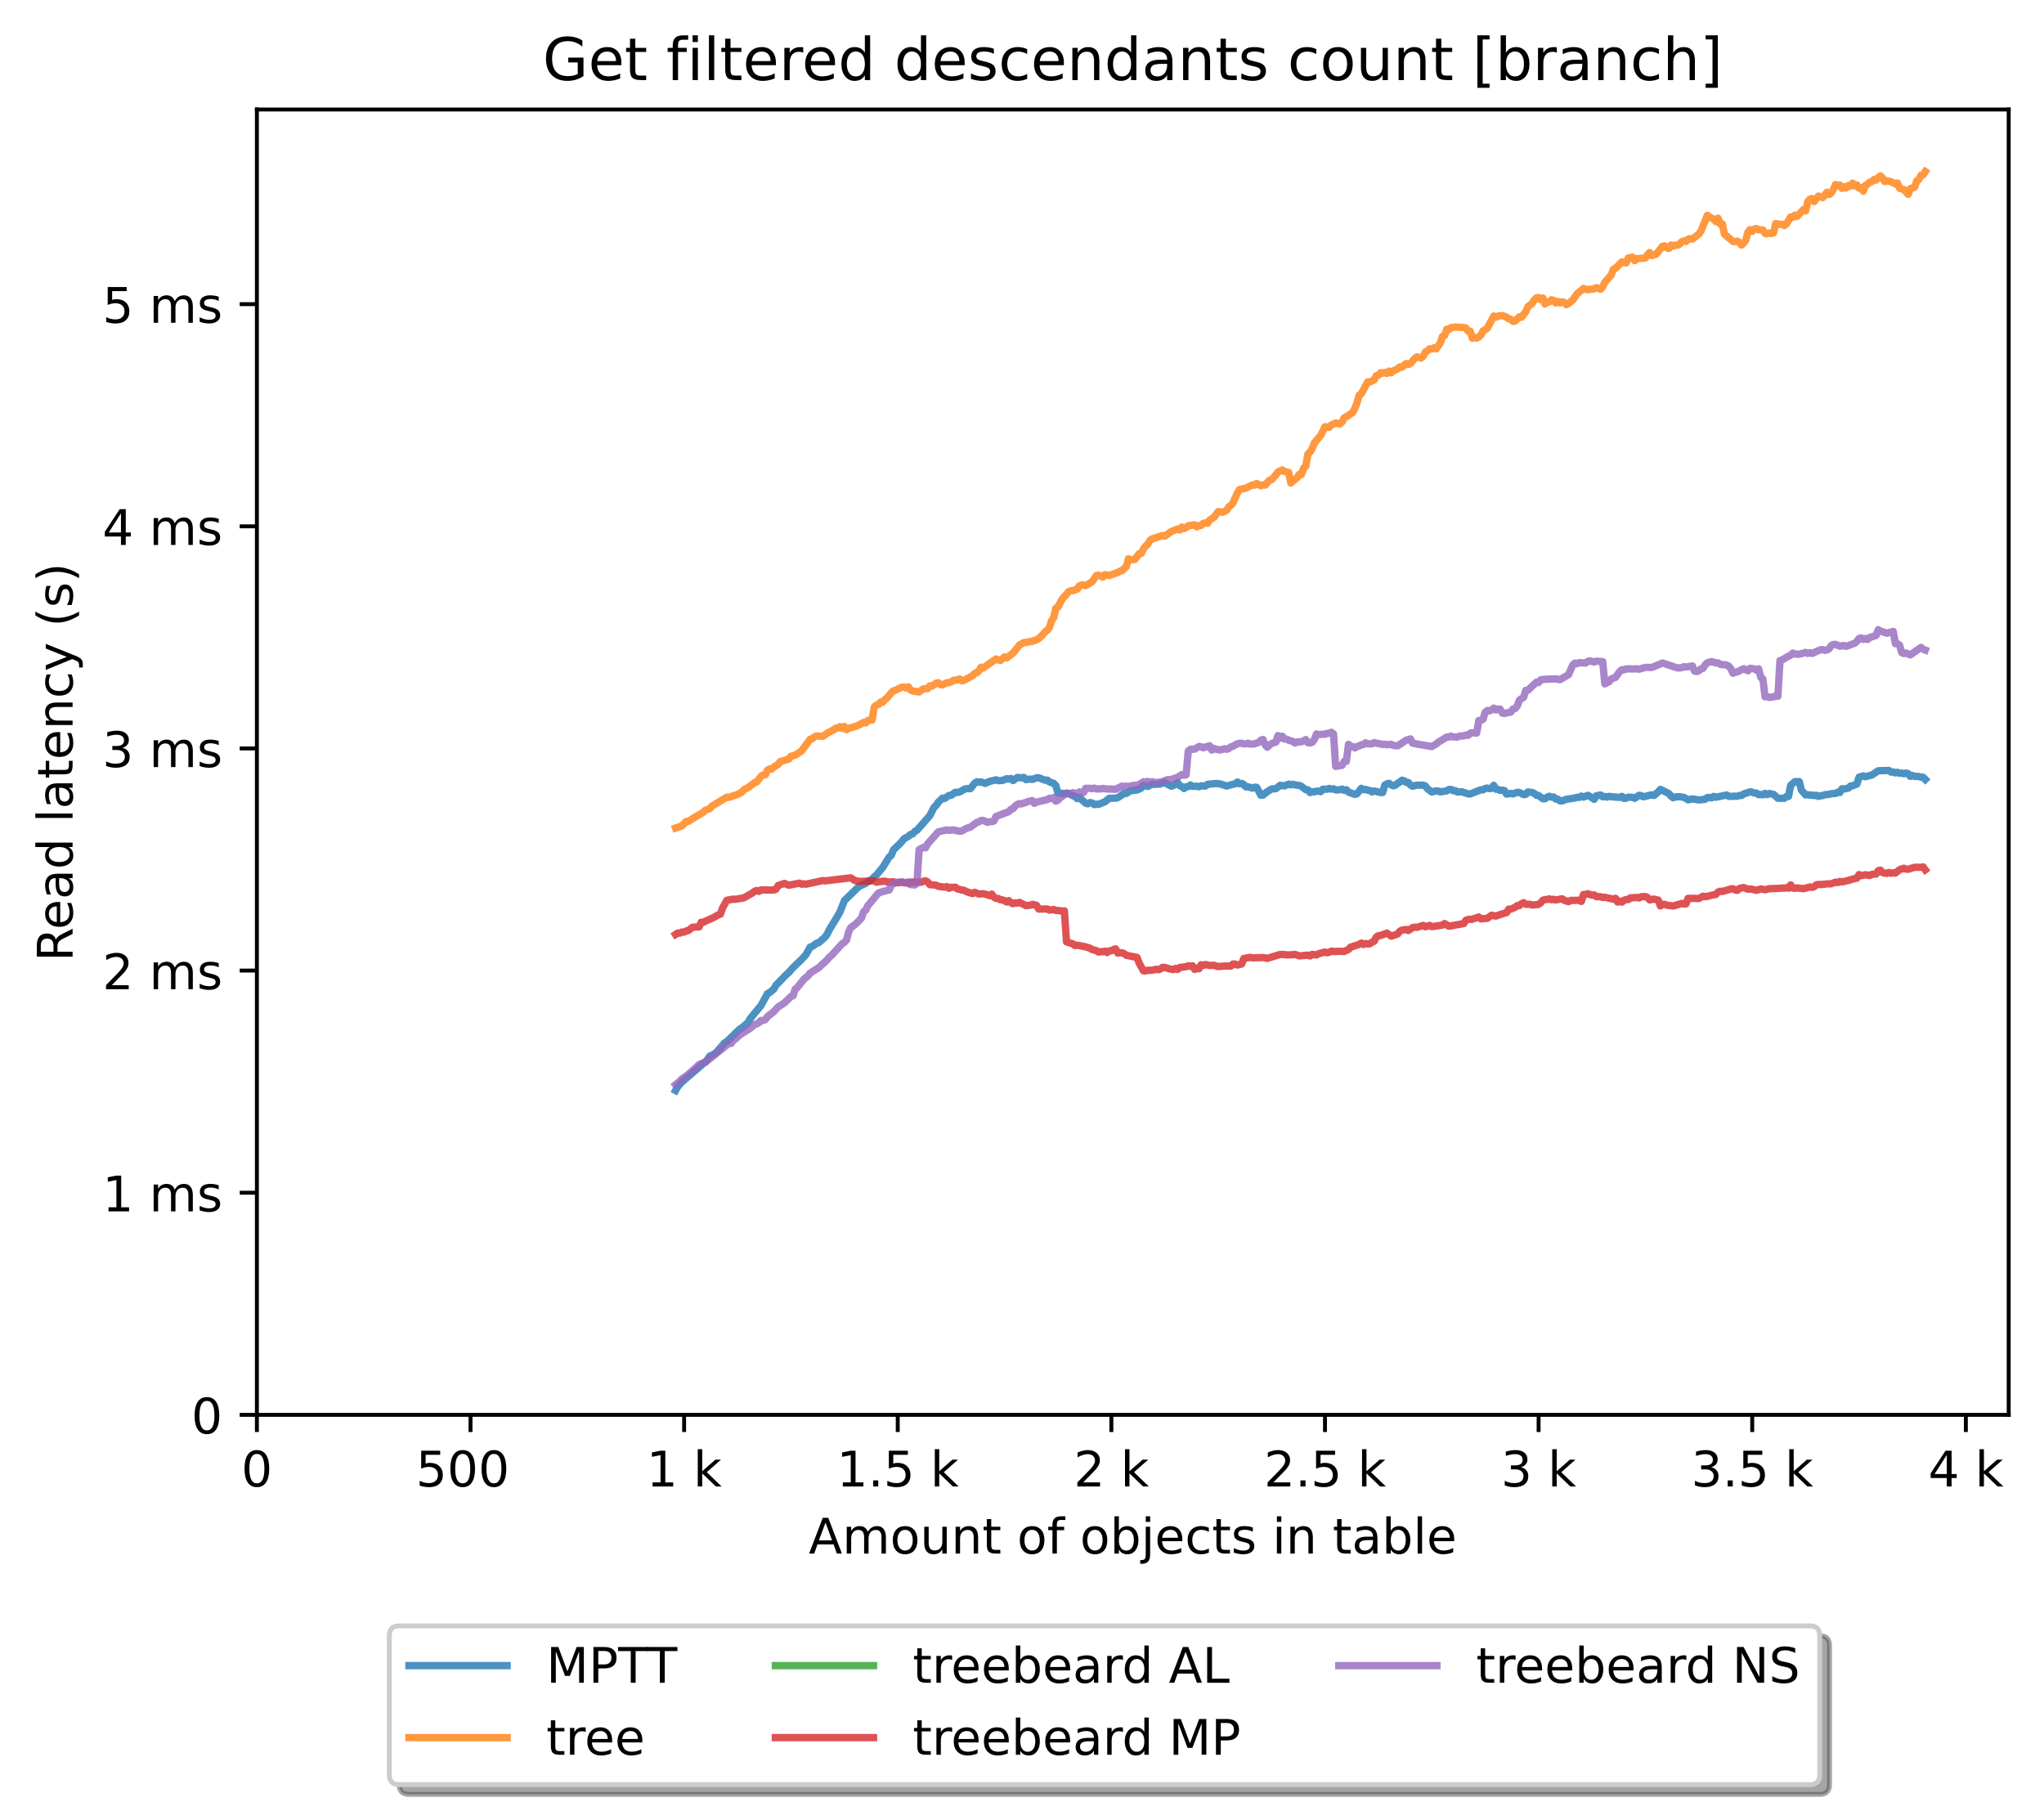 <?xml version="1.0" encoding="utf-8" standalone="no"?>
<!DOCTYPE svg PUBLIC "-//W3C//DTD SVG 1.1//EN"
  "http://www.w3.org/Graphics/SVG/1.1/DTD/svg11.dtd">
<!-- Created with matplotlib (https://matplotlib.org/) -->
<svg height="371.002pt" version="1.1" viewBox="0 0 416.689 371.002" width="416.689pt" xmlns="http://www.w3.org/2000/svg" xmlns:xlink="http://www.w3.org/1999/xlink">
 <defs>
  <style type="text/css">*{stroke-linecap:butt;stroke-linejoin:round;}</style>
 </defs>
 <g id="figure_1">
  <g id="patch_1">
   <path d="M 0 371.002 
L 416.689 371.002 
L 416.689 0 
L 0 0 
z
" style="fill:#ffffff;"/>
  </g>
  <g id="axes_1">
   <g id="patch_2">
    <path d="M 52.369 288.43 
L 409.489 288.43 
L 409.489 22.318 
L 52.369 22.318 
z
" style="fill:#ffffff;"/>
   </g>
   <g id="matplotlib.axis_1">
    <g id="xtick_1">
     <g id="line2d_1">
      <defs>
       <path d="M 0 0 
L 0 3.5 
" id="me47235c343" style="stroke:#000000;stroke-width:0.8;"/>
      </defs>
      <g>
       <use style="stroke:#000000;stroke-width:0.8;" x="52.369" xlink:href="#me47235c343" y="288.43"/>
      </g>
     </g>
     <g id="text_1">
      <!-- 0 -->
      <g transform="translate(49.188 303.029)scale(0.1 -0.1)">
       <defs>
        <path d="M 31.781 66.406 
Q 24.172 66.406 20.328 58.906 
Q 16.5 51.422 16.5 36.375 
Q 16.5 21.391 20.328 13.891 
Q 24.172 6.391 31.781 6.391 
Q 39.453 6.391 43.281 13.891 
Q 47.125 21.391 47.125 36.375 
Q 47.125 51.422 43.281 58.906 
Q 39.453 66.406 31.781 66.406 
z
M 31.781 74.219 
Q 44.047 74.219 50.516 64.516 
Q 56.984 54.828 56.984 36.375 
Q 56.984 17.969 50.516 8.266 
Q 44.047 -1.422 31.781 -1.422 
Q 19.531 -1.422 13.062 8.266 
Q 6.594 17.969 6.594 36.375 
Q 6.594 54.828 13.062 64.516 
Q 19.531 74.219 31.781 74.219 
z
" id="DejaVuSans-48"/>
       </defs>
       <use xlink:href="#DejaVuSans-48"/>
      </g>
     </g>
    </g>
    <g id="xtick_2">
     <g id="line2d_2">
      <g>
       <use style="stroke:#000000;stroke-width:0.8;" x="95.917" xlink:href="#me47235c343" y="288.43"/>
      </g>
     </g>
     <g id="text_2">
      <!-- 500  -->
      <g transform="translate(84.785 303.029)scale(0.1 -0.1)">
       <defs>
        <path d="M 10.797 72.906 
L 49.516 72.906 
L 49.516 64.594 
L 19.828 64.594 
L 19.828 46.734 
Q 21.969 47.469 24.109 47.828 
Q 26.266 48.188 28.422 48.188 
Q 40.625 48.188 47.75 41.5 
Q 54.891 34.812 54.891 23.391 
Q 54.891 11.625 47.562 5.094 
Q 40.234 -1.422 26.906 -1.422 
Q 22.312 -1.422 17.547 -0.641 
Q 12.797 0.141 7.719 1.703 
L 7.719 11.625 
Q 12.109 9.234 16.797 8.062 
Q 21.484 6.891 26.703 6.891 
Q 35.156 6.891 40.078 11.328 
Q 45.016 15.766 45.016 23.391 
Q 45.016 31 40.078 35.438 
Q 35.156 39.891 26.703 39.891 
Q 22.75 39.891 18.812 39.016 
Q 14.891 38.141 10.797 36.281 
z
" id="DejaVuSans-53"/>
        <path id="DejaVuSans-32"/>
       </defs>
       <use xlink:href="#DejaVuSans-53"/>
       <use x="63.623" xlink:href="#DejaVuSans-48"/>
       <use x="127.246" xlink:href="#DejaVuSans-48"/>
       <use x="190.869" xlink:href="#DejaVuSans-32"/>
      </g>
     </g>
    </g>
    <g id="xtick_3">
     <g id="line2d_3">
      <g>
       <use style="stroke:#000000;stroke-width:0.8;" x="139.466" xlink:href="#me47235c343" y="288.43"/>
      </g>
     </g>
     <g id="text_3">
      <!-- 1 k -->
      <g transform="translate(131.8 303.029)scale(0.1 -0.1)">
       <defs>
        <path d="M 12.406 8.297 
L 28.516 8.297 
L 28.516 63.922 
L 10.984 60.406 
L 10.984 69.391 
L 28.422 72.906 
L 38.281 72.906 
L 38.281 8.297 
L 54.391 8.297 
L 54.391 0 
L 12.406 0 
z
" id="DejaVuSans-49"/>
        <path d="M 9.078 75.984 
L 18.109 75.984 
L 18.109 31.109 
L 44.922 54.688 
L 56.391 54.688 
L 27.391 29.109 
L 57.625 0 
L 45.906 0 
L 18.109 26.703 
L 18.109 0 
L 9.078 0 
z
" id="DejaVuSans-107"/>
       </defs>
       <use xlink:href="#DejaVuSans-49"/>
       <use x="63.623" xlink:href="#DejaVuSans-32"/>
       <use x="95.41" xlink:href="#DejaVuSans-107"/>
      </g>
     </g>
    </g>
    <g id="xtick_4">
     <g id="line2d_4">
      <g>
       <use style="stroke:#000000;stroke-width:0.8;" x="183.014" xlink:href="#me47235c343" y="288.43"/>
      </g>
     </g>
     <g id="text_4">
      <!-- 1.5 k -->
      <g transform="translate(170.579 303.029)scale(0.1 -0.1)">
       <defs>
        <path d="M 10.688 12.406 
L 21 12.406 
L 21 0 
L 10.688 0 
z
" id="DejaVuSans-46"/>
       </defs>
       <use xlink:href="#DejaVuSans-49"/>
       <use x="63.623" xlink:href="#DejaVuSans-46"/>
       <use x="95.41" xlink:href="#DejaVuSans-53"/>
       <use x="159.033" xlink:href="#DejaVuSans-32"/>
       <use x="190.82" xlink:href="#DejaVuSans-107"/>
      </g>
     </g>
    </g>
    <g id="xtick_5">
     <g id="line2d_5">
      <g>
       <use style="stroke:#000000;stroke-width:0.8;" x="226.563" xlink:href="#me47235c343" y="288.43"/>
      </g>
     </g>
     <g id="text_5">
      <!-- 2 k -->
      <g transform="translate(218.897 303.029)scale(0.1 -0.1)">
       <defs>
        <path d="M 19.188 8.297 
L 53.609 8.297 
L 53.609 0 
L 7.328 0 
L 7.328 8.297 
Q 12.938 14.109 22.625 23.891 
Q 32.328 33.688 34.812 36.531 
Q 39.547 41.844 41.422 45.531 
Q 43.312 49.219 43.312 52.781 
Q 43.312 58.594 39.234 62.25 
Q 35.156 65.922 28.609 65.922 
Q 23.969 65.922 18.812 64.312 
Q 13.672 62.703 7.812 59.422 
L 7.812 69.391 
Q 13.766 71.781 18.938 73 
Q 24.125 74.219 28.422 74.219 
Q 39.75 74.219 46.484 68.547 
Q 53.219 62.891 53.219 53.422 
Q 53.219 48.922 51.531 44.891 
Q 49.859 40.875 45.406 35.406 
Q 44.188 33.984 37.641 27.219 
Q 31.109 20.453 19.188 8.297 
z
" id="DejaVuSans-50"/>
       </defs>
       <use xlink:href="#DejaVuSans-50"/>
       <use x="63.623" xlink:href="#DejaVuSans-32"/>
       <use x="95.41" xlink:href="#DejaVuSans-107"/>
      </g>
     </g>
    </g>
    <g id="xtick_6">
     <g id="line2d_6">
      <g>
       <use style="stroke:#000000;stroke-width:0.8;" x="270.112" xlink:href="#me47235c343" y="288.43"/>
      </g>
     </g>
     <g id="text_6">
      <!-- 2.5 k -->
      <g transform="translate(257.676 303.029)scale(0.1 -0.1)">
       <use xlink:href="#DejaVuSans-50"/>
       <use x="63.623" xlink:href="#DejaVuSans-46"/>
       <use x="95.41" xlink:href="#DejaVuSans-53"/>
       <use x="159.033" xlink:href="#DejaVuSans-32"/>
       <use x="190.82" xlink:href="#DejaVuSans-107"/>
      </g>
     </g>
    </g>
    <g id="xtick_7">
     <g id="line2d_7">
      <g>
       <use style="stroke:#000000;stroke-width:0.8;" x="313.66" xlink:href="#me47235c343" y="288.43"/>
      </g>
     </g>
     <g id="text_7">
      <!-- 3 k -->
      <g transform="translate(305.995 303.029)scale(0.1 -0.1)">
       <defs>
        <path d="M 40.578 39.312 
Q 47.656 37.797 51.625 33 
Q 55.609 28.219 55.609 21.188 
Q 55.609 10.406 48.188 4.484 
Q 40.766 -1.422 27.094 -1.422 
Q 22.516 -1.422 17.656 -0.516 
Q 12.797 0.391 7.625 2.203 
L 7.625 11.719 
Q 11.719 9.328 16.594 8.109 
Q 21.484 6.891 26.812 6.891 
Q 36.078 6.891 40.938 10.547 
Q 45.797 14.203 45.797 21.188 
Q 45.797 27.641 41.281 31.266 
Q 36.766 34.906 28.719 34.906 
L 20.219 34.906 
L 20.219 43.016 
L 29.109 43.016 
Q 36.375 43.016 40.234 45.922 
Q 44.094 48.828 44.094 54.297 
Q 44.094 59.906 40.109 62.906 
Q 36.141 65.922 28.719 65.922 
Q 24.656 65.922 20.016 65.031 
Q 15.375 64.156 9.812 62.312 
L 9.812 71.094 
Q 15.438 72.656 20.344 73.438 
Q 25.25 74.219 29.594 74.219 
Q 40.828 74.219 47.359 69.109 
Q 53.906 64.016 53.906 55.328 
Q 53.906 49.266 50.438 45.094 
Q 46.969 40.922 40.578 39.312 
z
" id="DejaVuSans-51"/>
       </defs>
       <use xlink:href="#DejaVuSans-51"/>
       <use x="63.623" xlink:href="#DejaVuSans-32"/>
       <use x="95.41" xlink:href="#DejaVuSans-107"/>
      </g>
     </g>
    </g>
    <g id="xtick_8">
     <g id="line2d_8">
      <g>
       <use style="stroke:#000000;stroke-width:0.8;" x="357.209" xlink:href="#me47235c343" y="288.43"/>
      </g>
     </g>
     <g id="text_8">
      <!-- 3.5 k -->
      <g transform="translate(344.773 303.029)scale(0.1 -0.1)">
       <use xlink:href="#DejaVuSans-51"/>
       <use x="63.623" xlink:href="#DejaVuSans-46"/>
       <use x="95.41" xlink:href="#DejaVuSans-53"/>
       <use x="159.033" xlink:href="#DejaVuSans-32"/>
       <use x="190.82" xlink:href="#DejaVuSans-107"/>
      </g>
     </g>
    </g>
    <g id="xtick_9">
     <g id="line2d_9">
      <g>
       <use style="stroke:#000000;stroke-width:0.8;" x="400.757" xlink:href="#me47235c343" y="288.43"/>
      </g>
     </g>
     <g id="text_9">
      <!-- 4 k -->
      <g transform="translate(393.092 303.029)scale(0.1 -0.1)">
       <defs>
        <path d="M 37.797 64.312 
L 12.891 25.391 
L 37.797 25.391 
z
M 35.203 72.906 
L 47.609 72.906 
L 47.609 25.391 
L 58.016 25.391 
L 58.016 17.188 
L 47.609 17.188 
L 47.609 0 
L 37.797 0 
L 37.797 17.188 
L 4.891 17.188 
L 4.891 26.703 
z
" id="DejaVuSans-52"/>
       </defs>
       <use xlink:href="#DejaVuSans-52"/>
       <use x="63.623" xlink:href="#DejaVuSans-32"/>
       <use x="95.41" xlink:href="#DejaVuSans-107"/>
      </g>
     </g>
    </g>
    <g id="text_10">
     <!-- Amount of objects in table -->
     <g transform="translate(164.87 316.707)scale(0.1 -0.1)">
      <defs>
       <path d="M 34.188 63.188 
L 20.797 26.906 
L 47.609 26.906 
z
M 28.609 72.906 
L 39.797 72.906 
L 67.578 0 
L 57.328 0 
L 50.688 18.703 
L 17.828 18.703 
L 11.188 0 
L 0.781 0 
z
" id="DejaVuSans-65"/>
       <path d="M 52 44.188 
Q 55.375 50.25 60.062 53.125 
Q 64.75 56 71.094 56 
Q 79.641 56 84.281 50.016 
Q 88.922 44.047 88.922 33.016 
L 88.922 0 
L 79.891 0 
L 79.891 32.719 
Q 79.891 40.578 77.094 44.375 
Q 74.312 48.188 68.609 48.188 
Q 61.625 48.188 57.562 43.547 
Q 53.516 38.922 53.516 30.906 
L 53.516 0 
L 44.484 0 
L 44.484 32.719 
Q 44.484 40.625 41.703 44.406 
Q 38.922 48.188 33.109 48.188 
Q 26.219 48.188 22.156 43.531 
Q 18.109 38.875 18.109 30.906 
L 18.109 0 
L 9.078 0 
L 9.078 54.688 
L 18.109 54.688 
L 18.109 46.188 
Q 21.188 51.219 25.484 53.609 
Q 29.781 56 35.688 56 
Q 41.656 56 45.828 52.969 
Q 50 49.953 52 44.188 
z
" id="DejaVuSans-109"/>
       <path d="M 30.609 48.391 
Q 23.391 48.391 19.188 42.75 
Q 14.984 37.109 14.984 27.297 
Q 14.984 17.484 19.156 11.844 
Q 23.344 6.203 30.609 6.203 
Q 37.797 6.203 41.984 11.859 
Q 46.188 17.531 46.188 27.297 
Q 46.188 37.016 41.984 42.703 
Q 37.797 48.391 30.609 48.391 
z
M 30.609 56 
Q 42.328 56 49.016 48.375 
Q 55.719 40.766 55.719 27.297 
Q 55.719 13.875 49.016 6.219 
Q 42.328 -1.422 30.609 -1.422 
Q 18.844 -1.422 12.172 6.219 
Q 5.516 13.875 5.516 27.297 
Q 5.516 40.766 12.172 48.375 
Q 18.844 56 30.609 56 
z
" id="DejaVuSans-111"/>
       <path d="M 8.5 21.578 
L 8.5 54.688 
L 17.484 54.688 
L 17.484 21.922 
Q 17.484 14.156 20.5 10.266 
Q 23.531 6.391 29.594 6.391 
Q 36.859 6.391 41.078 11.031 
Q 45.312 15.672 45.312 23.688 
L 45.312 54.688 
L 54.297 54.688 
L 54.297 0 
L 45.312 0 
L 45.312 8.406 
Q 42.047 3.422 37.719 1 
Q 33.406 -1.422 27.688 -1.422 
Q 18.266 -1.422 13.375 4.438 
Q 8.5 10.297 8.5 21.578 
z
M 31.109 56 
z
" id="DejaVuSans-117"/>
       <path d="M 54.891 33.016 
L 54.891 0 
L 45.906 0 
L 45.906 32.719 
Q 45.906 40.484 42.875 44.328 
Q 39.844 48.188 33.797 48.188 
Q 26.516 48.188 22.312 43.547 
Q 18.109 38.922 18.109 30.906 
L 18.109 0 
L 9.078 0 
L 9.078 54.688 
L 18.109 54.688 
L 18.109 46.188 
Q 21.344 51.125 25.703 53.562 
Q 30.078 56 35.797 56 
Q 45.219 56 50.047 50.172 
Q 54.891 44.344 54.891 33.016 
z
" id="DejaVuSans-110"/>
       <path d="M 18.312 70.219 
L 18.312 54.688 
L 36.812 54.688 
L 36.812 47.703 
L 18.312 47.703 
L 18.312 18.016 
Q 18.312 11.328 20.141 9.422 
Q 21.969 7.516 27.594 7.516 
L 36.812 7.516 
L 36.812 0 
L 27.594 0 
Q 17.188 0 13.234 3.875 
Q 9.281 7.766 9.281 18.016 
L 9.281 47.703 
L 2.688 47.703 
L 2.688 54.688 
L 9.281 54.688 
L 9.281 70.219 
z
" id="DejaVuSans-116"/>
       <path d="M 37.109 75.984 
L 37.109 68.5 
L 28.516 68.5 
Q 23.688 68.5 21.797 66.547 
Q 19.922 64.594 19.922 59.516 
L 19.922 54.688 
L 34.719 54.688 
L 34.719 47.703 
L 19.922 47.703 
L 19.922 0 
L 10.891 0 
L 10.891 47.703 
L 2.297 47.703 
L 2.297 54.688 
L 10.891 54.688 
L 10.891 58.5 
Q 10.891 67.625 15.141 71.797 
Q 19.391 75.984 28.609 75.984 
z
" id="DejaVuSans-102"/>
       <path d="M 48.688 27.297 
Q 48.688 37.203 44.609 42.844 
Q 40.531 48.484 33.406 48.484 
Q 26.266 48.484 22.188 42.844 
Q 18.109 37.203 18.109 27.297 
Q 18.109 17.391 22.188 11.75 
Q 26.266 6.109 33.406 6.109 
Q 40.531 6.109 44.609 11.75 
Q 48.688 17.391 48.688 27.297 
z
M 18.109 46.391 
Q 20.953 51.266 25.266 53.625 
Q 29.594 56 35.594 56 
Q 45.562 56 51.781 48.094 
Q 58.016 40.188 58.016 27.297 
Q 58.016 14.406 51.781 6.484 
Q 45.562 -1.422 35.594 -1.422 
Q 29.594 -1.422 25.266 0.953 
Q 20.953 3.328 18.109 8.203 
L 18.109 0 
L 9.078 0 
L 9.078 75.984 
L 18.109 75.984 
z
" id="DejaVuSans-98"/>
       <path d="M 9.422 54.688 
L 18.406 54.688 
L 18.406 -0.984 
Q 18.406 -11.422 14.422 -16.109 
Q 10.453 -20.797 1.609 -20.797 
L -1.812 -20.797 
L -1.812 -13.188 
L 0.594 -13.188 
Q 5.719 -13.188 7.562 -10.812 
Q 9.422 -8.453 9.422 -0.984 
z
M 9.422 75.984 
L 18.406 75.984 
L 18.406 64.594 
L 9.422 64.594 
z
" id="DejaVuSans-106"/>
       <path d="M 56.203 29.594 
L 56.203 25.203 
L 14.891 25.203 
Q 15.484 15.922 20.484 11.062 
Q 25.484 6.203 34.422 6.203 
Q 39.594 6.203 44.453 7.469 
Q 49.312 8.734 54.109 11.281 
L 54.109 2.781 
Q 49.266 0.734 44.188 -0.344 
Q 39.109 -1.422 33.891 -1.422 
Q 20.797 -1.422 13.156 6.188 
Q 5.516 13.812 5.516 26.812 
Q 5.516 40.234 12.766 48.109 
Q 20.016 56 32.328 56 
Q 43.359 56 49.781 48.891 
Q 56.203 41.797 56.203 29.594 
z
M 47.219 32.234 
Q 47.125 39.594 43.094 43.984 
Q 39.062 48.391 32.422 48.391 
Q 24.906 48.391 20.391 44.141 
Q 15.875 39.891 15.188 32.172 
z
" id="DejaVuSans-101"/>
       <path d="M 48.781 52.594 
L 48.781 44.188 
Q 44.969 46.297 41.141 47.344 
Q 37.312 48.391 33.406 48.391 
Q 24.656 48.391 19.812 42.844 
Q 14.984 37.312 14.984 27.297 
Q 14.984 17.281 19.812 11.734 
Q 24.656 6.203 33.406 6.203 
Q 37.312 6.203 41.141 7.25 
Q 44.969 8.297 48.781 10.406 
L 48.781 2.094 
Q 45.016 0.344 40.984 -0.531 
Q 36.969 -1.422 32.422 -1.422 
Q 20.062 -1.422 12.781 6.344 
Q 5.516 14.109 5.516 27.297 
Q 5.516 40.672 12.859 48.328 
Q 20.219 56 33.016 56 
Q 37.156 56 41.109 55.141 
Q 45.062 54.297 48.781 52.594 
z
" id="DejaVuSans-99"/>
       <path d="M 44.281 53.078 
L 44.281 44.578 
Q 40.484 46.531 36.375 47.5 
Q 32.281 48.484 27.875 48.484 
Q 21.188 48.484 17.844 46.438 
Q 14.5 44.391 14.5 40.281 
Q 14.5 37.156 16.891 35.375 
Q 19.281 33.594 26.516 31.984 
L 29.594 31.297 
Q 39.156 29.25 43.188 25.516 
Q 47.219 21.781 47.219 15.094 
Q 47.219 7.469 41.188 3.016 
Q 35.156 -1.422 24.609 -1.422 
Q 20.219 -1.422 15.453 -0.562 
Q 10.688 0.297 5.422 2 
L 5.422 11.281 
Q 10.406 8.688 15.234 7.391 
Q 20.062 6.109 24.812 6.109 
Q 31.156 6.109 34.562 8.281 
Q 37.984 10.453 37.984 14.406 
Q 37.984 18.062 35.516 20.016 
Q 33.062 21.969 24.703 23.781 
L 21.578 24.516 
Q 13.234 26.266 9.516 29.906 
Q 5.812 33.547 5.812 39.891 
Q 5.812 47.609 11.281 51.797 
Q 16.75 56 26.812 56 
Q 31.781 56 36.172 55.266 
Q 40.578 54.547 44.281 53.078 
z
" id="DejaVuSans-115"/>
       <path d="M 9.422 54.688 
L 18.406 54.688 
L 18.406 0 
L 9.422 0 
z
M 9.422 75.984 
L 18.406 75.984 
L 18.406 64.594 
L 9.422 64.594 
z
" id="DejaVuSans-105"/>
       <path d="M 34.281 27.484 
Q 23.391 27.484 19.188 25 
Q 14.984 22.516 14.984 16.5 
Q 14.984 11.719 18.141 8.906 
Q 21.297 6.109 26.703 6.109 
Q 34.188 6.109 38.703 11.406 
Q 43.219 16.703 43.219 25.484 
L 43.219 27.484 
z
M 52.203 31.203 
L 52.203 0 
L 43.219 0 
L 43.219 8.297 
Q 40.141 3.328 35.547 0.953 
Q 30.953 -1.422 24.312 -1.422 
Q 15.922 -1.422 10.953 3.297 
Q 6 8.016 6 15.922 
Q 6 25.141 12.172 29.828 
Q 18.359 34.516 30.609 34.516 
L 43.219 34.516 
L 43.219 35.406 
Q 43.219 41.609 39.141 45 
Q 35.062 48.391 27.688 48.391 
Q 23 48.391 18.547 47.266 
Q 14.109 46.141 10.016 43.891 
L 10.016 52.203 
Q 14.938 54.109 19.578 55.047 
Q 24.219 56 28.609 56 
Q 40.484 56 46.344 49.844 
Q 52.203 43.703 52.203 31.203 
z
" id="DejaVuSans-97"/>
       <path d="M 9.422 75.984 
L 18.406 75.984 
L 18.406 0 
L 9.422 0 
z
" id="DejaVuSans-108"/>
      </defs>
      <use xlink:href="#DejaVuSans-65"/>
      <use x="68.408" xlink:href="#DejaVuSans-109"/>
      <use x="165.82" xlink:href="#DejaVuSans-111"/>
      <use x="227.002" xlink:href="#DejaVuSans-117"/>
      <use x="290.381" xlink:href="#DejaVuSans-110"/>
      <use x="353.76" xlink:href="#DejaVuSans-116"/>
      <use x="392.969" xlink:href="#DejaVuSans-32"/>
      <use x="424.756" xlink:href="#DejaVuSans-111"/>
      <use x="485.938" xlink:href="#DejaVuSans-102"/>
      <use x="521.143" xlink:href="#DejaVuSans-32"/>
      <use x="552.93" xlink:href="#DejaVuSans-111"/>
      <use x="614.111" xlink:href="#DejaVuSans-98"/>
      <use x="677.588" xlink:href="#DejaVuSans-106"/>
      <use x="705.371" xlink:href="#DejaVuSans-101"/>
      <use x="766.895" xlink:href="#DejaVuSans-99"/>
      <use x="821.875" xlink:href="#DejaVuSans-116"/>
      <use x="861.084" xlink:href="#DejaVuSans-115"/>
      <use x="913.184" xlink:href="#DejaVuSans-32"/>
      <use x="944.971" xlink:href="#DejaVuSans-105"/>
      <use x="972.754" xlink:href="#DejaVuSans-110"/>
      <use x="1036.133" xlink:href="#DejaVuSans-32"/>
      <use x="1067.92" xlink:href="#DejaVuSans-116"/>
      <use x="1107.129" xlink:href="#DejaVuSans-97"/>
      <use x="1168.408" xlink:href="#DejaVuSans-98"/>
      <use x="1231.885" xlink:href="#DejaVuSans-108"/>
      <use x="1259.668" xlink:href="#DejaVuSans-101"/>
     </g>
    </g>
   </g>
   <g id="matplotlib.axis_2">
    <g id="ytick_1">
     <g id="line2d_10">
      <defs>
       <path d="M 0 0 
L -3.5 0 
" id="mf2aabddff9" style="stroke:#000000;stroke-width:0.8;"/>
      </defs>
      <g>
       <use style="stroke:#000000;stroke-width:0.8;" x="52.369" xlink:href="#mf2aabddff9" y="288.43"/>
      </g>
     </g>
     <g id="text_11">
      <!-- 0 -->
      <g transform="translate(39.006 292.229)scale(0.1 -0.1)">
       <use xlink:href="#DejaVuSans-48"/>
      </g>
     </g>
    </g>
    <g id="ytick_2">
     <g id="line2d_11">
      <g>
       <use style="stroke:#000000;stroke-width:0.8;" x="52.369" xlink:href="#mf2aabddff9" y="243.145"/>
      </g>
     </g>
     <g id="text_12">
      <!-- 1 ms -->
      <g transform="translate(20.878 246.944)scale(0.1 -0.1)">
       <use xlink:href="#DejaVuSans-49"/>
       <use x="63.623" xlink:href="#DejaVuSans-32"/>
       <use x="95.41" xlink:href="#DejaVuSans-109"/>
       <use x="192.822" xlink:href="#DejaVuSans-115"/>
      </g>
     </g>
    </g>
    <g id="ytick_3">
     <g id="line2d_12">
      <g>
       <use style="stroke:#000000;stroke-width:0.8;" x="52.369" xlink:href="#mf2aabddff9" y="197.86"/>
      </g>
     </g>
     <g id="text_13">
      <!-- 2 ms -->
      <g transform="translate(20.878 201.659)scale(0.1 -0.1)">
       <use xlink:href="#DejaVuSans-50"/>
       <use x="63.623" xlink:href="#DejaVuSans-32"/>
       <use x="95.41" xlink:href="#DejaVuSans-109"/>
       <use x="192.822" xlink:href="#DejaVuSans-115"/>
      </g>
     </g>
    </g>
    <g id="ytick_4">
     <g id="line2d_13">
      <g>
       <use style="stroke:#000000;stroke-width:0.8;" x="52.369" xlink:href="#mf2aabddff9" y="152.575"/>
      </g>
     </g>
     <g id="text_14">
      <!-- 3 ms -->
      <g transform="translate(20.878 156.374)scale(0.1 -0.1)">
       <use xlink:href="#DejaVuSans-51"/>
       <use x="63.623" xlink:href="#DejaVuSans-32"/>
       <use x="95.41" xlink:href="#DejaVuSans-109"/>
       <use x="192.822" xlink:href="#DejaVuSans-115"/>
      </g>
     </g>
    </g>
    <g id="ytick_5">
     <g id="line2d_14">
      <g>
       <use style="stroke:#000000;stroke-width:0.8;" x="52.369" xlink:href="#mf2aabddff9" y="107.29"/>
      </g>
     </g>
     <g id="text_15">
      <!-- 4 ms -->
      <g transform="translate(20.878 111.089)scale(0.1 -0.1)">
       <use xlink:href="#DejaVuSans-52"/>
       <use x="63.623" xlink:href="#DejaVuSans-32"/>
       <use x="95.41" xlink:href="#DejaVuSans-109"/>
       <use x="192.822" xlink:href="#DejaVuSans-115"/>
      </g>
     </g>
    </g>
    <g id="ytick_6">
     <g id="line2d_15">
      <g>
       <use style="stroke:#000000;stroke-width:0.8;" x="52.369" xlink:href="#mf2aabddff9" y="62.005"/>
      </g>
     </g>
     <g id="text_16">
      <!-- 5 ms -->
      <g transform="translate(20.878 65.804)scale(0.1 -0.1)">
       <use xlink:href="#DejaVuSans-53"/>
       <use x="63.623" xlink:href="#DejaVuSans-32"/>
       <use x="95.41" xlink:href="#DejaVuSans-109"/>
       <use x="192.822" xlink:href="#DejaVuSans-115"/>
      </g>
     </g>
    </g>
    <g id="text_17">
     <!-- Read latency (s) -->
     <g transform="translate(14.798 195.99)rotate(-90)scale(0.1 -0.1)">
      <defs>
       <path d="M 44.391 34.188 
Q 47.562 33.109 50.562 29.594 
Q 53.562 26.078 56.594 19.922 
L 66.609 0 
L 56 0 
L 46.688 18.703 
Q 43.062 26.031 39.672 28.422 
Q 36.281 30.812 30.422 30.812 
L 19.672 30.812 
L 19.672 0 
L 9.812 0 
L 9.812 72.906 
L 32.078 72.906 
Q 44.578 72.906 50.734 67.672 
Q 56.891 62.453 56.891 51.906 
Q 56.891 45.016 53.688 40.469 
Q 50.484 35.938 44.391 34.188 
z
M 19.672 64.797 
L 19.672 38.922 
L 32.078 38.922 
Q 39.203 38.922 42.844 42.219 
Q 46.484 45.516 46.484 51.906 
Q 46.484 58.297 42.844 61.547 
Q 39.203 64.797 32.078 64.797 
z
" id="DejaVuSans-82"/>
       <path d="M 45.406 46.391 
L 45.406 75.984 
L 54.391 75.984 
L 54.391 0 
L 45.406 0 
L 45.406 8.203 
Q 42.578 3.328 38.25 0.953 
Q 33.938 -1.422 27.875 -1.422 
Q 17.969 -1.422 11.734 6.484 
Q 5.516 14.406 5.516 27.297 
Q 5.516 40.188 11.734 48.094 
Q 17.969 56 27.875 56 
Q 33.938 56 38.25 53.625 
Q 42.578 51.266 45.406 46.391 
z
M 14.797 27.297 
Q 14.797 17.391 18.875 11.75 
Q 22.953 6.109 30.078 6.109 
Q 37.203 6.109 41.297 11.75 
Q 45.406 17.391 45.406 27.297 
Q 45.406 37.203 41.297 42.844 
Q 37.203 48.484 30.078 48.484 
Q 22.953 48.484 18.875 42.844 
Q 14.797 37.203 14.797 27.297 
z
" id="DejaVuSans-100"/>
       <path d="M 32.172 -5.078 
Q 28.375 -14.844 24.75 -17.812 
Q 21.141 -20.797 15.094 -20.797 
L 7.906 -20.797 
L 7.906 -13.281 
L 13.188 -13.281 
Q 16.891 -13.281 18.938 -11.516 
Q 21 -9.766 23.484 -3.219 
L 25.094 0.875 
L 2.984 54.688 
L 12.5 54.688 
L 29.594 11.922 
L 46.688 54.688 
L 56.203 54.688 
z
" id="DejaVuSans-121"/>
       <path d="M 31 75.875 
Q 24.469 64.656 21.281 53.656 
Q 18.109 42.672 18.109 31.391 
Q 18.109 20.125 21.312 9.062 
Q 24.516 -2 31 -13.188 
L 23.188 -13.188 
Q 15.875 -1.703 12.234 9.375 
Q 8.594 20.453 8.594 31.391 
Q 8.594 42.281 12.203 53.312 
Q 15.828 64.359 23.188 75.875 
z
" id="DejaVuSans-40"/>
       <path d="M 8.016 75.875 
L 15.828 75.875 
Q 23.141 64.359 26.781 53.312 
Q 30.422 42.281 30.422 31.391 
Q 30.422 20.453 26.781 9.375 
Q 23.141 -1.703 15.828 -13.188 
L 8.016 -13.188 
Q 14.5 -2 17.703 9.062 
Q 20.906 20.125 20.906 31.391 
Q 20.906 42.672 17.703 53.656 
Q 14.5 64.656 8.016 75.875 
z
" id="DejaVuSans-41"/>
      </defs>
      <use xlink:href="#DejaVuSans-82"/>
      <use x="64.982" xlink:href="#DejaVuSans-101"/>
      <use x="126.506" xlink:href="#DejaVuSans-97"/>
      <use x="187.785" xlink:href="#DejaVuSans-100"/>
      <use x="251.262" xlink:href="#DejaVuSans-32"/>
      <use x="283.049" xlink:href="#DejaVuSans-108"/>
      <use x="310.832" xlink:href="#DejaVuSans-97"/>
      <use x="372.111" xlink:href="#DejaVuSans-116"/>
      <use x="411.32" xlink:href="#DejaVuSans-101"/>
      <use x="472.844" xlink:href="#DejaVuSans-110"/>
      <use x="536.223" xlink:href="#DejaVuSans-99"/>
      <use x="591.203" xlink:href="#DejaVuSans-121"/>
      <use x="650.383" xlink:href="#DejaVuSans-32"/>
      <use x="682.17" xlink:href="#DejaVuSans-40"/>
      <use x="721.184" xlink:href="#DejaVuSans-115"/>
      <use x="773.283" xlink:href="#DejaVuSans-41"/>
     </g>
    </g>
   </g>
   <g id="line2d_16">
    <path clip-path="url(#pef5f761640)" d="M 137.724 222.3 
L 138.159 221.514 
L 139.03 220.557 
L 142.95 217.189 
L 143.385 216.745 
L 143.821 216.471 
L 144.256 215.969 
L 144.692 215.277 
L 145.127 215.141 
L 145.998 214.58 
L 147.74 212.583 
L 148.176 212.331 
L 149.918 210.647 
L 150.789 209.8 
L 151.224 209.547 
L 152.53 208.415 
L 152.966 207.61 
L 155.143 204.971 
L 156.45 202.567 
L 156.885 202.346 
L 157.756 201.634 
L 158.192 200.839 
L 159.063 199.955 
L 160.369 198.608 
L 160.805 198.239 
L 161.676 197.241 
L 163.418 195.577 
L 164.289 194.63 
L 165.16 193.062 
L 165.595 192.937 
L 166.466 192.285 
L 166.901 192.177 
L 168.208 191.033 
L 168.643 190.406 
L 169.079 189.501 
L 169.95 188.08 
L 170.821 186.644 
L 171.256 185.863 
L 172.127 183.613 
L 174.305 181.481 
L 175.176 180.673 
L 176.047 180.276 
L 176.482 180.069 
L 177.353 179.447 
L 177.789 179.261 
L 178.224 178.733 
L 178.66 178.397 
L 179.966 176.808 
L 181.273 174.71 
L 181.708 174.346 
L 182.143 173.238 
L 183.45 171.999 
L 184.321 170.972 
L 185.192 170.485 
L 185.627 170.11 
L 186.063 169.993 
L 186.498 169.481 
L 186.934 169.249 
L 189.547 166.27 
L 190.418 164.572 
L 190.853 164.176 
L 191.289 163.52 
L 192.16 162.696 
L 192.595 162.756 
L 193.466 162.149 
L 193.902 162.132 
L 194.773 161.505 
L 195.208 161.554 
L 195.644 161.451 
L 196.514 160.943 
L 196.95 160.776 
L 197.821 160.767 
L 198.692 159.679 
L 199.127 159.363 
L 199.563 159.454 
L 199.998 159.409 
L 200.869 159.692 
L 201.74 159.285 
L 202.611 159.088 
L 203.047 158.959 
L 203.482 159.143 
L 204.353 159.109 
L 205.224 158.74 
L 205.66 158.818 
L 206.095 158.697 
L 206.531 159.12 
L 207.402 158.481 
L 208.273 158.582 
L 208.708 158.479 
L 209.144 158.931 
L 210.015 158.815 
L 210.45 158.884 
L 211.321 158.558 
L 211.756 158.549 
L 213.063 159.061 
L 213.498 159.024 
L 213.934 159.407 
L 214.805 159.692 
L 215.24 160.159 
L 215.676 161.658 
L 217.418 161.798 
L 217.853 161.799 
L 218.724 162.217 
L 219.16 162.365 
L 219.595 162.796 
L 220.031 162.583 
L 221.337 163.749 
L 221.773 163.861 
L 222.208 163.609 
L 222.644 163.702 
L 223.079 164.033 
L 223.515 163.928 
L 223.95 163.978 
L 225.257 163.445 
L 226.128 162.742 
L 227.434 162.718 
L 227.869 162.615 
L 229.176 161.723 
L 229.611 161.741 
L 230.482 161.194 
L 231.789 161.059 
L 232.66 160.648 
L 233.095 160.12 
L 233.966 160.311 
L 234.837 159.898 
L 236.144 159.857 
L 236.579 159.823 
L 237.015 159.588 
L 237.45 159.583 
L 238.757 160.26 
L 239.192 160.139 
L 240.063 159.551 
L 240.499 160.164 
L 240.934 160.33 
L 241.37 160.743 
L 241.805 160.376 
L 242.24 160.352 
L 242.676 160.023 
L 243.111 160.313 
L 243.982 160.273 
L 244.418 160.392 
L 244.853 160.192 
L 245.724 160.24 
L 246.16 159.899 
L 247.902 159.713 
L 248.773 159.821 
L 250.079 160.238 
L 251.386 159.869 
L 251.821 159.793 
L 252.257 159.429 
L 252.692 159.783 
L 253.128 159.704 
L 253.563 159.931 
L 253.999 160.414 
L 254.434 160.391 
L 255.305 160.662 
L 255.741 160.478 
L 256.176 160.503 
L 257.047 162.118 
L 257.482 162.071 
L 258.353 161.373 
L 259.224 160.842 
L 260.095 160.781 
L 260.966 160.091 
L 261.837 160.209 
L 262.708 159.848 
L 263.144 159.984 
L 263.579 159.874 
L 264.015 160.009 
L 264.886 160.119 
L 265.321 160.312 
L 266.192 160.982 
L 266.628 161.009 
L 267.063 161.564 
L 267.499 161.391 
L 267.934 161.416 
L 268.37 161.288 
L 268.805 161.276 
L 269.241 161.388 
L 269.676 160.889 
L 270.547 160.893 
L 270.983 160.73 
L 271.418 160.864 
L 271.854 160.808 
L 272.289 161.034 
L 273.16 160.998 
L 273.595 160.852 
L 274.031 161.123 
L 274.466 160.996 
L 274.902 161.484 
L 276.208 161.937 
L 276.644 161.8 
L 277.515 160.702 
L 277.95 160.993 
L 278.386 160.921 
L 278.821 161.098 
L 279.257 161.154 
L 279.692 161.442 
L 280.128 161.24 
L 281.434 161.566 
L 281.87 161.559 
L 282.305 160.05 
L 282.741 159.793 
L 283.176 159.684 
L 283.612 160.015 
L 284.047 160.19 
L 284.483 160.056 
L 284.918 159.671 
L 285.354 159.449 
L 285.789 159.053 
L 286.225 159.152 
L 286.66 159.482 
L 287.096 159.514 
L 287.531 160.02 
L 287.966 160.286 
L 288.837 160.053 
L 290.144 160.057 
L 290.579 160.247 
L 291.015 160.805 
L 291.886 161.453 
L 292.757 161.223 
L 293.192 161.269 
L 293.628 161.437 
L 294.934 161.223 
L 295.37 160.953 
L 295.805 160.927 
L 296.241 161.18 
L 296.676 161.178 
L 297.112 161.461 
L 297.983 161.398 
L 299.289 161.838 
L 299.725 161.852 
L 301.902 160.997 
L 302.338 161.008 
L 302.773 160.737 
L 303.208 160.658 
L 303.644 160.768 
L 304.079 160.713 
L 304.515 160.099 
L 304.95 160.877 
L 305.386 160.92 
L 305.821 161.132 
L 306.257 161.084 
L 306.692 161.166 
L 307.128 161.872 
L 307.999 161.737 
L 308.434 161.847 
L 309.305 161.518 
L 309.741 161.556 
L 310.612 161.983 
L 311.047 161.929 
L 311.483 161.443 
L 312.354 161.547 
L 312.789 161.755 
L 313.225 162.121 
L 313.66 162.181 
L 314.531 162.823 
L 314.967 162.83 
L 315.402 162.504 
L 315.838 162.324 
L 316.273 162.491 
L 316.709 162.466 
L 317.144 162.882 
L 317.58 162.918 
L 318.015 163.258 
L 318.45 163.273 
L 319.321 162.943 
L 321.063 162.682 
L 321.499 162.535 
L 321.934 162.564 
L 322.37 162.291 
L 322.805 162.497 
L 323.676 162.131 
L 324.112 162.352 
L 324.983 162.947 
L 325.418 162.229 
L 326.289 162.065 
L 326.725 162.429 
L 327.16 162.365 
L 327.596 162.493 
L 328.031 162.338 
L 328.902 162.469 
L 329.773 162.517 
L 330.209 162.567 
L 330.644 162.344 
L 331.08 162.772 
L 331.515 162.697 
L 331.951 162.497 
L 332.822 162.555 
L 333.257 162.741 
L 334.128 162.123 
L 334.563 162.195 
L 334.999 162.431 
L 336.741 162.021 
L 337.176 162.167 
L 338.047 161.417 
L 338.483 160.924 
L 339.789 161.549 
L 340.225 161.789 
L 340.66 162.297 
L 341.096 162.632 
L 341.531 162.454 
L 342.402 162.409 
L 343.273 162.55 
L 344.144 163.053 
L 345.015 162.855 
L 346.322 163.079 
L 347.628 162.927 
L 348.063 162.59 
L 348.499 162.563 
L 348.934 162.661 
L 349.37 162.346 
L 349.805 162.528 
L 351.983 162.059 
L 352.418 162.347 
L 353.725 162.315 
L 354.16 162.324 
L 354.596 162.174 
L 355.031 162.155 
L 355.467 161.863 
L 356.773 161.415 
L 357.209 161.483 
L 357.644 161.665 
L 358.08 161.68 
L 358.515 162.004 
L 358.951 161.962 
L 359.386 162.036 
L 359.822 161.739 
L 360.257 161.981 
L 360.693 161.763 
L 361.564 161.943 
L 362.435 162.723 
L 363.741 162.747 
L 364.176 162.389 
L 364.612 162.345 
L 365.047 160.091 
L 365.918 159.339 
L 366.789 159.327 
L 367.225 161.063 
L 368.096 162.052 
L 368.531 161.998 
L 368.967 162.097 
L 369.402 162.076 
L 369.838 162.192 
L 370.273 162.126 
L 370.709 162.35 
L 371.144 162.208 
L 371.58 162.193 
L 372.015 161.998 
L 372.886 161.924 
L 373.322 161.792 
L 374.193 161.751 
L 374.628 161.492 
L 375.064 161.557 
L 375.499 160.795 
L 375.935 160.836 
L 376.806 160.664 
L 377.241 160.243 
L 377.677 160.187 
L 378.547 159.826 
L 378.983 158.441 
L 379.854 158.184 
L 380.289 158.337 
L 381.16 158.105 
L 381.596 158 
L 382.902 157.115 
L 385.08 157.066 
L 385.515 157.404 
L 385.951 157.371 
L 386.386 157.56 
L 386.822 157.438 
L 387.257 157.635 
L 387.693 157.595 
L 388.128 157.735 
L 388.564 157.583 
L 388.999 157.718 
L 389.435 158.259 
L 389.87 158.087 
L 390.306 158.276 
L 391.177 158.288 
L 391.612 158.429 
L 392.048 158.452 
L 392.483 158.889 
L 392.483 158.889 
" style="fill:none;stroke:#1f77b4;stroke-linecap:square;stroke-opacity:0.8;stroke-width:1.5;"/>
   </g>
   <g id="line2d_17">
    <path clip-path="url(#pef5f761640)" d="M 137.724 168.799 
L 139.03 168.345 
L 139.901 167.452 
L 140.337 167.443 
L 141.208 166.869 
L 143.385 165.575 
L 143.821 165.155 
L 144.692 164.848 
L 145.127 164.336 
L 146.434 163.555 
L 148.176 162.512 
L 148.611 162.539 
L 150.353 161.94 
L 151.224 161.478 
L 151.659 160.985 
L 152.53 160.533 
L 153.401 159.898 
L 153.837 159.548 
L 154.272 159.403 
L 155.143 158.247 
L 155.579 157.975 
L 156.014 157.942 
L 156.45 157.016 
L 156.885 156.762 
L 157.321 156.788 
L 157.756 156.356 
L 158.627 155.824 
L 159.063 155.25 
L 160.805 154.743 
L 161.24 154.157 
L 162.111 153.942 
L 163.418 153.075 
L 165.16 150.695 
L 165.595 150.604 
L 166.031 150.205 
L 166.466 150.032 
L 167.772 150.114 
L 168.643 149.457 
L 169.95 148.78 
L 170.385 148.439 
L 170.821 148.409 
L 171.256 148.133 
L 171.692 148.498 
L 172.127 148.095 
L 172.563 148.767 
L 172.998 148.48 
L 174.74 147.979 
L 176.047 147.277 
L 176.482 147.37 
L 176.918 146.894 
L 177.353 146.764 
L 177.789 146.779 
L 178.224 144.139 
L 178.66 143.743 
L 179.095 143.612 
L 179.531 143.115 
L 179.966 143.142 
L 180.402 142.617 
L 180.837 142.274 
L 181.708 141.222 
L 182.143 140.832 
L 182.579 140.708 
L 183.45 140.266 
L 183.885 140.082 
L 184.321 140.06 
L 184.756 140.28 
L 185.192 140.021 
L 185.627 140.636 
L 186.063 140.863 
L 187.369 141.062 
L 188.24 140.424 
L 189.111 140.37 
L 189.547 139.81 
L 189.982 139.889 
L 190.853 139.265 
L 191.289 139.183 
L 191.724 139.571 
L 192.16 139.613 
L 193.031 139.174 
L 193.466 139.156 
L 193.902 139.008 
L 194.337 138.706 
L 195.208 138.59 
L 195.644 138.411 
L 196.079 138.786 
L 196.514 138.707 
L 198.256 137.739 
L 198.692 137.281 
L 199.127 137.157 
L 199.563 136.731 
L 199.998 136.022 
L 200.434 136.177 
L 203.047 134.337 
L 203.918 134.656 
L 204.789 133.92 
L 205.224 134.122 
L 206.531 133.126 
L 207.837 131.483 
L 208.708 131.015 
L 210.45 130.724 
L 211.321 130.421 
L 211.756 130.171 
L 212.627 129.335 
L 213.063 128.789 
L 213.498 128.467 
L 213.934 127.914 
L 214.369 126.522 
L 214.805 125.956 
L 215.24 123.994 
L 215.676 123.742 
L 216.547 122.088 
L 217.418 121.162 
L 217.853 120.593 
L 218.289 120.431 
L 218.724 120.395 
L 219.595 120.105 
L 220.031 119.435 
L 220.466 119.259 
L 220.902 119.242 
L 221.337 119.398 
L 222.644 118.587 
L 223.515 117.32 
L 223.95 117.248 
L 224.821 117.648 
L 225.257 117.126 
L 226.128 117.334 
L 227.434 116.847 
L 227.869 116.713 
L 228.305 116.439 
L 228.74 116.313 
L 229.611 115.506 
L 230.047 113.912 
L 230.482 114.13 
L 231.353 114.042 
L 232.224 112.896 
L 232.66 112.805 
L 233.095 111.937 
L 233.531 111.337 
L 233.966 110.984 
L 234.402 110.201 
L 234.837 109.871 
L 237.015 109.168 
L 237.45 109.295 
L 238.757 108.377 
L 239.628 108.004 
L 240.063 107.852 
L 240.499 108.039 
L 240.934 107.437 
L 241.37 107.747 
L 241.805 107.552 
L 242.24 107.192 
L 243.547 106.991 
L 243.982 107.402 
L 244.418 107.121 
L 244.853 107.12 
L 245.289 106.68 
L 245.724 106.591 
L 246.16 106.673 
L 246.595 106.002 
L 247.466 105.488 
L 248.337 104.29 
L 249.208 104.432 
L 250.079 104.038 
L 250.515 103.298 
L 250.95 103.016 
L 251.386 102.467 
L 252.257 100.473 
L 252.692 99.792 
L 253.999 99.514 
L 255.305 98.849 
L 255.741 98.907 
L 256.176 98.559 
L 257.047 99.03 
L 257.482 98.849 
L 257.918 98.873 
L 258.789 97.904 
L 259.224 97.8 
L 260.095 96.808 
L 260.531 96.22 
L 261.402 95.806 
L 261.837 96.13 
L 262.708 96.31 
L 263.144 98.464 
L 264.45 97.346 
L 264.886 96.672 
L 265.321 96.738 
L 265.757 95.421 
L 266.192 95.059 
L 266.628 92.579 
L 267.063 92.128 
L 267.499 91.465 
L 267.934 90.316 
L 269.241 88.763 
L 270.112 86.994 
L 270.983 87.098 
L 271.418 86.619 
L 272.289 86.24 
L 273.16 86.429 
L 273.595 86.032 
L 274.031 85.156 
L 274.466 84.968 
L 275.773 84.075 
L 276.208 83.243 
L 276.644 82.121 
L 277.079 80.567 
L 277.515 80.268 
L 278.821 77.867 
L 279.257 77.883 
L 280.128 77.455 
L 280.563 76.602 
L 280.999 76.488 
L 281.434 75.979 
L 281.87 76.085 
L 282.305 75.932 
L 282.741 76.124 
L 283.176 75.652 
L 283.612 75.988 
L 284.047 75.584 
L 284.918 75.216 
L 285.354 74.804 
L 285.789 74.861 
L 286.66 74.113 
L 287.096 74.304 
L 287.531 74.089 
L 288.402 73.096 
L 288.837 72.742 
L 289.708 73.004 
L 290.144 72.598 
L 290.579 71.754 
L 291.015 71.515 
L 291.45 71.109 
L 291.886 71.152 
L 292.321 70.912 
L 292.757 71.136 
L 293.628 69.91 
L 294.063 68.573 
L 294.499 68.403 
L 294.934 67.113 
L 295.37 67.206 
L 295.805 66.786 
L 296.676 66.683 
L 298.418 66.757 
L 298.854 66.885 
L 299.289 67.52 
L 299.725 67.541 
L 300.16 68.951 
L 300.596 68.782 
L 301.031 68.924 
L 301.467 68.698 
L 301.902 68.302 
L 302.338 67.476 
L 303.208 66.921 
L 304.515 64.426 
L 304.95 64.666 
L 305.386 64.434 
L 306.257 64.34 
L 307.128 64.65 
L 307.563 64.984 
L 307.999 65.08 
L 308.434 65.501 
L 308.87 65.454 
L 309.741 64.582 
L 310.176 64.676 
L 311.047 63.509 
L 311.483 62.521 
L 312.354 61.843 
L 312.789 61.132 
L 313.225 60.718 
L 313.66 60.662 
L 314.096 61.105 
L 314.531 60.756 
L 314.967 61.971 
L 315.402 61.623 
L 315.838 61.546 
L 316.273 61.107 
L 316.709 61.243 
L 317.144 61.749 
L 317.58 61.441 
L 318.015 61.748 
L 318.45 61.523 
L 318.886 61.645 
L 319.321 62.099 
L 319.757 61.87 
L 320.628 61.161 
L 321.499 59.904 
L 322.805 58.797 
L 323.676 59.084 
L 324.112 58.951 
L 324.547 58.976 
L 324.983 58.889 
L 325.418 58.651 
L 326.289 58.95 
L 326.725 58.48 
L 327.16 57.534 
L 328.467 56.066 
L 328.902 54.875 
L 329.338 54.686 
L 330.644 53.396 
L 331.515 53.6 
L 331.951 52.589 
L 332.822 52.429 
L 333.257 53.132 
L 333.692 52.73 
L 335.434 52.601 
L 335.87 51.905 
L 336.305 51.487 
L 336.741 52.094 
L 337.612 51.836 
L 338.918 50.214 
L 339.354 50.121 
L 339.789 50.521 
L 340.225 50.649 
L 340.66 49.954 
L 341.096 50.169 
L 341.531 49.976 
L 341.967 49.975 
L 342.402 49.771 
L 342.838 49.29 
L 343.273 49.091 
L 343.709 49.232 
L 344.144 48.773 
L 344.58 48.648 
L 345.015 48.732 
L 346.322 47.738 
L 346.757 47.107 
L 347.628 44.969 
L 348.063 43.877 
L 348.499 44.256 
L 349.37 44.696 
L 349.805 45.181 
L 350.241 44.488 
L 350.676 45.653 
L 351.112 45.647 
L 351.547 47.731 
L 353.289 49.22 
L 353.725 49.256 
L 354.16 49.165 
L 354.596 49.433 
L 355.031 49.96 
L 355.467 49.556 
L 355.902 48.958 
L 356.338 47.329 
L 356.773 46.814 
L 357.209 47.181 
L 357.644 46.692 
L 358.08 46.592 
L 358.515 46.848 
L 359.386 46.893 
L 359.822 47.574 
L 360.257 47.645 
L 360.693 47.487 
L 361.128 47.605 
L 361.564 47.47 
L 361.999 45.585 
L 362.87 45.727 
L 363.305 45.701 
L 363.741 45.987 
L 364.176 45.65 
L 365.047 44.219 
L 365.483 44.301 
L 365.918 43.846 
L 366.354 44.124 
L 367.66 42.707 
L 368.096 42.988 
L 368.531 41.101 
L 368.967 40.617 
L 369.402 40.48 
L 369.838 41.096 
L 370.709 39.974 
L 371.58 40.274 
L 372.451 39.188 
L 372.886 39.651 
L 373.322 39.339 
L 373.757 38.594 
L 374.193 37.621 
L 374.628 37.795 
L 375.064 37.719 
L 375.499 38.385 
L 375.935 38.058 
L 376.37 38.319 
L 376.806 37.827 
L 377.241 37.937 
L 377.677 37.34 
L 378.112 37.915 
L 378.547 37.702 
L 378.983 38.369 
L 379.418 38.244 
L 379.854 38.965 
L 380.289 37.766 
L 380.725 37.56 
L 381.16 37.14 
L 381.596 37.036 
L 382.031 36.6 
L 382.467 36.702 
L 382.902 36.189 
L 383.338 35.852 
L 383.773 36.275 
L 384.209 37.005 
L 384.644 36.847 
L 385.515 37.056 
L 386.386 37.486 
L 386.822 37.301 
L 387.257 38.395 
L 388.128 38.636 
L 388.999 39.614 
L 389.435 38.483 
L 390.306 38.159 
L 390.741 36.892 
L 391.177 36.598 
L 391.612 35.723 
L 392.048 35.643 
L 392.483 34.99 
L 392.483 34.99 
" style="fill:none;stroke:#ff7f0e;stroke-linecap:square;stroke-opacity:0.8;stroke-width:1.5;"/>
   </g>
   <g id="line2d_18">
    <path clip-path="url(#pef5f761640)" d="M 0 0 
" style="fill:none;stroke:#2ca02c;stroke-linecap:square;stroke-opacity:0.8;stroke-width:1.5;"/>
   </g>
   <g id="line2d_19">
    <path clip-path="url(#pef5f761640)" d="M 137.724 190.497 
L 138.159 190.208 
L 138.595 190.226 
L 139.03 189.998 
L 139.466 190.019 
L 139.901 189.779 
L 140.337 189.692 
L 141.208 189.007 
L 142.514 188.962 
L 142.95 188.006 
L 143.385 187.991 
L 145.563 187.003 
L 146.434 186.486 
L 146.869 186.353 
L 147.305 185.082 
L 148.176 183.528 
L 149.482 183.294 
L 149.918 183.335 
L 151.659 183.027 
L 152.53 182.52 
L 153.401 182.035 
L 153.837 181.692 
L 154.272 181.522 
L 154.708 181.717 
L 155.143 181.415 
L 157.321 181.441 
L 157.756 181.442 
L 158.192 181.271 
L 158.627 180.522 
L 159.934 180.087 
L 160.805 180.46 
L 162.982 180.037 
L 163.418 180.256 
L 163.853 180.165 
L 164.289 180.251 
L 167.772 179.506 
L 168.208 179.577 
L 173.434 178.95 
L 174.305 179.524 
L 175.176 179.679 
L 176.482 179.64 
L 178.224 179.561 
L 178.66 179.838 
L 179.966 179.642 
L 180.402 179.624 
L 180.837 179.803 
L 182.143 179.757 
L 182.579 179.924 
L 183.014 179.972 
L 183.885 179.859 
L 185.192 180.079 
L 185.627 179.823 
L 187.805 179.847 
L 188.24 179.636 
L 188.676 179.57 
L 189.111 179.788 
L 189.547 180.334 
L 190.853 180.463 
L 191.289 180.69 
L 192.595 180.86 
L 193.031 180.74 
L 193.466 181.075 
L 193.902 180.895 
L 194.773 180.867 
L 195.208 181.23 
L 196.079 181.432 
L 196.514 181.483 
L 196.95 181.734 
L 197.821 182.034 
L 198.256 182.165 
L 198.692 181.909 
L 199.563 182.254 
L 200.434 182.193 
L 200.869 182.274 
L 201.74 182.581 
L 202.176 182.268 
L 202.611 182.893 
L 203.047 183.147 
L 203.482 183.151 
L 203.918 183.409 
L 204.353 183.449 
L 204.789 183.603 
L 205.224 183.887 
L 205.66 183.602 
L 206.095 184.036 
L 206.531 184.214 
L 206.966 184.041 
L 207.402 184.117 
L 207.837 183.951 
L 209.144 184.613 
L 210.015 184.539 
L 210.45 184.358 
L 211.321 184.576 
L 211.756 185.32 
L 213.498 185.3 
L 213.934 185.532 
L 214.805 185.407 
L 215.24 185.607 
L 216.111 185.634 
L 216.547 185.818 
L 216.982 185.687 
L 217.418 191.999 
L 218.724 192.421 
L 219.16 192.768 
L 219.595 192.675 
L 221.337 193.027 
L 222.208 193.302 
L 222.644 193.579 
L 223.515 193.795 
L 223.95 194.093 
L 224.386 193.984 
L 224.821 194.021 
L 225.257 193.898 
L 225.692 194.177 
L 226.128 193.842 
L 226.563 193.823 
L 226.998 193.56 
L 227.434 193.438 
L 227.869 194.293 
L 228.74 194.218 
L 229.176 194.407 
L 229.611 194.743 
L 231.789 195.179 
L 232.224 196.324 
L 233.095 197.902 
L 233.531 197.931 
L 233.966 197.794 
L 234.837 197.79 
L 235.708 197.591 
L 236.144 197.68 
L 236.579 197.517 
L 237.015 197.19 
L 237.45 197.213 
L 238.321 197.484 
L 239.192 197.656 
L 239.628 197.418 
L 240.063 197.63 
L 240.499 197.232 
L 241.37 197.127 
L 241.805 197.067 
L 242.24 196.88 
L 242.676 196.993 
L 243.111 196.888 
L 243.547 197.616 
L 243.982 197.392 
L 244.418 197.49 
L 244.853 196.68 
L 245.289 196.812 
L 245.724 196.619 
L 246.595 196.824 
L 247.466 196.773 
L 248.337 197.046 
L 249.644 196.937 
L 250.95 196.936 
L 251.386 196.52 
L 251.821 196.535 
L 252.257 196.732 
L 253.128 196.507 
L 253.563 195.396 
L 254.434 195.233 
L 254.87 195.158 
L 255.305 195.26 
L 257.482 195.196 
L 258.353 195.364 
L 260.966 194.571 
L 261.837 194.599 
L 262.273 194.666 
L 263.144 194.646 
L 264.015 194.565 
L 264.886 194.87 
L 266.628 194.717 
L 267.063 194.878 
L 267.499 194.547 
L 268.37 194.682 
L 268.805 194.417 
L 270.112 194.083 
L 270.547 194.228 
L 270.983 194.12 
L 271.418 193.896 
L 272.289 193.989 
L 272.724 193.917 
L 274.031 193.969 
L 274.902 193.55 
L 275.337 193.08 
L 277.079 192.522 
L 277.515 192.248 
L 277.95 192.531 
L 278.386 192.343 
L 278.821 192.43 
L 279.257 192.395 
L 279.692 192.063 
L 280.128 191.888 
L 280.563 191.038 
L 280.999 190.745 
L 281.434 190.715 
L 282.741 190.216 
L 283.612 190.851 
L 284.918 190.4 
L 285.354 189.857 
L 285.789 189.617 
L 286.66 189.482 
L 287.096 189.698 
L 287.966 189.114 
L 288.402 189.003 
L 288.837 189.055 
L 290.144 188.647 
L 290.579 188.935 
L 291.45 188.644 
L 291.886 188.9 
L 293.628 188.654 
L 294.063 188.572 
L 294.499 188.274 
L 295.37 188.82 
L 298.418 188.27 
L 298.854 187.586 
L 299.289 187.44 
L 300.16 187.388 
L 301.467 186.936 
L 301.902 187.33 
L 303.208 187.2 
L 304.079 186.575 
L 304.95 186.758 
L 305.821 186.439 
L 307.128 186.036 
L 307.563 185.336 
L 307.999 185.343 
L 308.87 184.952 
L 309.305 184.616 
L 309.741 184.609 
L 310.176 184.216 
L 310.612 184.024 
L 311.047 184.335 
L 311.918 184.352 
L 312.354 184.498 
L 313.225 184.429 
L 313.66 184.347 
L 314.096 184.026 
L 314.531 183.521 
L 314.967 183.38 
L 315.402 183.369 
L 315.838 183.237 
L 316.273 183.422 
L 316.709 183.328 
L 317.144 183.464 
L 318.45 183.221 
L 318.886 183.531 
L 319.757 183.814 
L 320.192 183.558 
L 321.934 183.532 
L 322.37 183.76 
L 322.805 182.349 
L 323.241 182.342 
L 323.676 182.196 
L 324.547 182.482 
L 324.983 182.43 
L 325.418 182.787 
L 326.289 182.8 
L 326.725 182.957 
L 327.16 182.912 
L 328.902 183.299 
L 329.338 183.129 
L 329.773 183.896 
L 330.209 183.719 
L 330.644 183.897 
L 331.08 183.523 
L 331.515 183.37 
L 331.951 183.375 
L 332.386 183.032 
L 333.692 182.959 
L 334.128 183.051 
L 334.563 182.802 
L 335.434 182.765 
L 335.87 182.958 
L 336.305 183.457 
L 337.176 183.289 
L 338.047 183.497 
L 338.483 184.679 
L 338.918 184.363 
L 339.354 184.348 
L 339.789 184.527 
L 341.096 184.7 
L 342.838 184.168 
L 343.273 184.296 
L 343.709 184.247 
L 344.144 183.131 
L 346.322 183.161 
L 347.193 182.707 
L 347.628 182.789 
L 348.063 182.737 
L 348.934 182.491 
L 349.805 182.335 
L 350.241 181.851 
L 350.676 181.683 
L 351.112 181.737 
L 352.854 181.222 
L 353.289 181.17 
L 353.725 181.425 
L 354.16 181.503 
L 354.596 181.12 
L 355.467 180.926 
L 356.338 181.282 
L 356.773 181.197 
L 358.08 181.5 
L 358.951 181.213 
L 359.822 181.389 
L 360.693 181.162 
L 362.435 181.113 
L 363.305 181.034 
L 363.741 181.075 
L 364.176 180.948 
L 364.612 181.075 
L 365.047 180.392 
L 365.483 181.035 
L 365.918 181.09 
L 366.354 181.007 
L 367.66 181.169 
L 368.967 180.81 
L 369.402 180.911 
L 369.838 180.748 
L 370.273 180.376 
L 370.709 180.31 
L 371.58 180.299 
L 372.451 180.183 
L 373.322 180.165 
L 374.193 179.828 
L 374.628 179.903 
L 375.064 179.687 
L 375.499 179.783 
L 376.806 179.482 
L 377.677 179.206 
L 378.547 179.018 
L 378.983 178.289 
L 379.418 178.507 
L 380.289 178.324 
L 381.16 178.478 
L 381.596 178.247 
L 382.467 178.171 
L 382.902 177.496 
L 383.338 177.394 
L 383.773 177.88 
L 384.644 178.056 
L 385.08 177.853 
L 385.515 178.027 
L 385.951 177.918 
L 386.386 177.987 
L 387.257 177.288 
L 388.128 177.002 
L 388.564 177.17 
L 388.999 177.202 
L 390.306 176.802 
L 391.612 176.799 
L 392.048 176.73 
L 392.483 177.319 
L 392.483 177.319 
" style="fill:none;stroke:#d62728;stroke-linecap:square;stroke-opacity:0.8;stroke-width:1.5;"/>
   </g>
   <g id="line2d_20">
    <path clip-path="url(#pef5f761640)" d="M 137.724 221.121 
L 138.595 220.406 
L 139.03 219.925 
L 139.901 219.356 
L 141.643 217.859 
L 142.514 217.011 
L 143.821 216.522 
L 146.434 214.438 
L 148.176 213.036 
L 148.611 212.713 
L 149.047 212.711 
L 149.482 212.08 
L 149.918 211.819 
L 150.789 210.995 
L 152.966 209.606 
L 153.837 208.842 
L 154.272 208.733 
L 154.708 208.464 
L 155.143 208.022 
L 155.579 208.038 
L 156.014 207.852 
L 156.45 207.242 
L 157.756 206.227 
L 158.627 205.274 
L 159.934 204.427 
L 161.24 203.152 
L 161.676 202.984 
L 162.111 201.626 
L 162.547 201.307 
L 163.853 199.648 
L 164.724 198.925 
L 165.16 198.357 
L 166.901 197.266 
L 168.643 195.659 
L 169.079 195.117 
L 169.514 194.775 
L 171.692 192.368 
L 172.127 192.104 
L 172.563 191.63 
L 172.998 190.006 
L 173.434 189.092 
L 174.305 188.476 
L 175.176 187.631 
L 175.611 187.166 
L 176.047 185.879 
L 176.482 185.555 
L 176.918 184.628 
L 178.224 183.075 
L 179.095 182.029 
L 179.966 181.762 
L 180.837 181.525 
L 181.273 181.445 
L 181.708 180.42 
L 182.579 179.911 
L 183.885 179.756 
L 184.321 179.957 
L 185.192 179.784 
L 185.627 180.336 
L 186.498 180.404 
L 186.934 180.038 
L 187.369 173.204 
L 188.24 172.745 
L 188.676 172.83 
L 189.111 172.018 
L 191.289 169.571 
L 193.031 169.186 
L 193.466 169.271 
L 194.337 169.178 
L 195.644 169.464 
L 196.079 169.403 
L 196.95 168.897 
L 197.821 168.611 
L 199.127 167.664 
L 199.563 167.519 
L 199.998 167.256 
L 200.434 167.251 
L 201.305 167.639 
L 201.74 167.513 
L 202.176 167.507 
L 202.611 167.373 
L 203.047 166.45 
L 203.918 166.109 
L 205.224 165.62 
L 205.66 165.449 
L 206.095 164.981 
L 206.531 164.847 
L 206.966 164.304 
L 207.402 163.984 
L 207.837 163.823 
L 208.273 163.87 
L 209.579 163.41 
L 210.45 163.203 
L 210.886 163.766 
L 211.321 163.517 
L 213.498 163.006 
L 213.934 162.739 
L 214.369 162.78 
L 214.805 162.587 
L 215.24 163.326 
L 215.676 163.128 
L 216.111 162.584 
L 216.547 162.354 
L 217.418 161.65 
L 218.289 161.792 
L 218.724 161.597 
L 219.595 161.804 
L 220.031 161.438 
L 220.466 161.578 
L 220.902 161.543 
L 221.337 160.702 
L 222.208 160.702 
L 222.644 160.786 
L 223.079 160.667 
L 223.515 160.84 
L 224.386 160.82 
L 224.821 160.729 
L 225.692 160.849 
L 226.998 160.869 
L 227.434 160.907 
L 228.74 160.238 
L 229.176 160.342 
L 229.611 160.257 
L 230.047 160.327 
L 231.353 160.056 
L 231.789 160.14 
L 232.66 159.67 
L 233.095 159.365 
L 233.531 159.437 
L 233.966 159.286 
L 234.402 159.578 
L 234.837 159.359 
L 235.708 159.552 
L 237.015 159.332 
L 237.886 158.969 
L 238.757 158.905 
L 240.063 158.455 
L 240.934 157.915 
L 241.37 158.035 
L 241.805 157.933 
L 242.24 153.108 
L 242.676 152.757 
L 243.547 152.711 
L 244.418 152.18 
L 244.853 152.229 
L 245.289 152.441 
L 246.595 152.026 
L 247.031 152.905 
L 247.466 152.553 
L 247.902 152.746 
L 248.773 152.883 
L 249.644 152.628 
L 250.079 152.746 
L 250.515 152.566 
L 250.95 152.253 
L 251.386 152.111 
L 252.257 151.62 
L 252.692 151.517 
L 253.128 151.528 
L 253.563 151.651 
L 253.999 151.644 
L 254.434 151.513 
L 254.87 151.695 
L 255.741 151.64 
L 256.612 151.342 
L 257.047 150.881 
L 257.482 150.749 
L 257.918 151.843 
L 258.353 152.327 
L 258.789 151.868 
L 259.224 151.577 
L 260.095 151.291 
L 260.531 149.965 
L 260.966 150.492 
L 261.402 150.081 
L 261.837 150.651 
L 262.273 150.677 
L 262.708 150.896 
L 263.579 151.15 
L 264.015 151.469 
L 264.45 151.248 
L 265.321 151.227 
L 266.192 150.773 
L 266.628 151.398 
L 267.063 151.461 
L 267.499 151.331 
L 267.934 150.765 
L 268.37 149.626 
L 268.805 149.774 
L 269.676 149.662 
L 270.112 149.68 
L 270.547 149.503 
L 270.983 149.49 
L 271.418 149.281 
L 271.854 149.621 
L 272.289 156.242 
L 273.16 156.086 
L 273.595 156.015 
L 274.031 155.208 
L 274.466 155.218 
L 274.902 151.738 
L 275.337 152.111 
L 275.773 152.199 
L 276.208 152.472 
L 276.644 152.177 
L 277.079 152.074 
L 277.515 151.827 
L 277.95 151.79 
L 278.386 151.428 
L 278.821 151.647 
L 279.692 151.627 
L 280.128 151.391 
L 281.87 151.763 
L 282.305 151.704 
L 282.741 151.821 
L 283.612 151.736 
L 284.047 151.968 
L 284.918 152.039 
L 286.66 150.91 
L 287.531 150.636 
L 287.966 151.495 
L 288.837 151.668 
L 291.015 152.042 
L 291.886 152.183 
L 292.757 151.699 
L 293.192 151.317 
L 294.063 150.797 
L 294.934 150.241 
L 295.37 150.272 
L 295.805 150.047 
L 296.241 150.229 
L 297.112 150.259 
L 297.547 150.06 
L 298.418 150.013 
L 298.854 149.836 
L 299.289 149.903 
L 299.725 149.467 
L 300.16 149.379 
L 301.031 149.445 
L 301.467 146.888 
L 301.902 146.847 
L 302.338 146.612 
L 302.773 145.199 
L 303.208 144.846 
L 303.644 144.92 
L 304.079 144.709 
L 304.515 144.357 
L 304.95 144.727 
L 305.386 144.53 
L 305.821 144.58 
L 306.257 145.363 
L 306.692 145.446 
L 307.999 145.149 
L 308.434 144.53 
L 308.87 144.443 
L 309.305 143.927 
L 309.741 142.736 
L 310.612 142.144 
L 311.047 140.735 
L 311.483 140.71 
L 313.225 139.064 
L 313.66 139.142 
L 314.096 138.563 
L 314.967 138.476 
L 317.144 138.395 
L 318.015 138.554 
L 319.757 137.54 
L 320.628 135.552 
L 321.063 135.18 
L 321.499 135.308 
L 321.934 135.083 
L 323.241 135.161 
L 323.676 134.835 
L 324.112 134.713 
L 324.983 134.965 
L 325.418 134.793 
L 326.725 134.883 
L 327.16 139.404 
L 328.031 138.965 
L 328.467 138.399 
L 329.338 138.089 
L 330.209 136.882 
L 330.644 136.524 
L 331.08 136.539 
L 331.515 136.36 
L 333.257 136.365 
L 333.692 136.333 
L 334.128 136.435 
L 335.434 136.048 
L 336.305 136.065 
L 336.741 136.054 
L 338.047 135.537 
L 338.918 135.161 
L 341.967 136.168 
L 342.838 136.118 
L 343.273 135.907 
L 343.709 135.98 
L 345.015 135.763 
L 345.451 136.817 
L 345.886 136.897 
L 346.322 136.739 
L 346.757 136.351 
L 347.193 136.228 
L 347.628 135.53 
L 348.063 135.109 
L 348.934 134.872 
L 349.805 135.145 
L 350.241 135.126 
L 350.676 135.406 
L 351.112 135.51 
L 351.547 135.492 
L 351.983 135.585 
L 352.418 135.795 
L 352.854 136.325 
L 353.289 137.253 
L 353.725 137.03 
L 354.16 136.988 
L 355.467 136.316 
L 356.338 136.749 
L 356.773 136.239 
L 357.644 136.36 
L 358.08 136.611 
L 358.515 136.352 
L 358.951 138.088 
L 359.386 138.42 
L 359.822 142.037 
L 360.257 142.01 
L 360.693 142.168 
L 361.564 142.073 
L 361.999 141.833 
L 362.435 141.936 
L 362.87 134.658 
L 363.305 134.531 
L 364.176 133.999 
L 365.047 133.565 
L 365.483 133.131 
L 365.918 133.326 
L 366.789 133.382 
L 368.096 133.002 
L 368.531 133.208 
L 368.967 133.046 
L 369.402 133.205 
L 371.144 132.45 
L 371.58 132.419 
L 372.015 132.577 
L 372.451 132.492 
L 372.886 132.238 
L 373.322 131.608 
L 373.757 131.383 
L 374.193 131.354 
L 375.064 131.737 
L 375.935 131.582 
L 376.37 131.77 
L 377.677 131.283 
L 378.112 131.116 
L 378.547 130.759 
L 378.983 130.161 
L 379.418 130.041 
L 379.854 130.352 
L 380.289 130.168 
L 380.725 130.358 
L 381.16 129.964 
L 382.467 129.54 
L 382.902 128.375 
L 383.338 128.647 
L 384.644 129.089 
L 385.951 128.724 
L 386.386 131.204 
L 386.822 131.235 
L 387.257 131.534 
L 387.693 133.046 
L 388.128 133.224 
L 388.564 133.127 
L 389.435 133.501 
L 391.177 132.286 
L 391.612 131.978 
L 392.048 132.346 
L 392.483 132.513 
L 392.483 132.513 
" style="fill:none;stroke:#9467bd;stroke-linecap:square;stroke-opacity:0.8;stroke-width:1.5;"/>
   </g>
   <g id="patch_3">
    <path d="M 52.369 288.43 
L 52.369 22.318 
" style="fill:none;stroke:#000000;stroke-linecap:square;stroke-linejoin:miter;stroke-width:0.8;"/>
   </g>
   <g id="patch_4">
    <path d="M 409.489 288.43 
L 409.489 22.318 
" style="fill:none;stroke:#000000;stroke-linecap:square;stroke-linejoin:miter;stroke-width:0.8;"/>
   </g>
   <g id="patch_5">
    <path d="M 52.369 288.43 
L 409.489 288.43 
" style="fill:none;stroke:#000000;stroke-linecap:square;stroke-linejoin:miter;stroke-width:0.8;"/>
   </g>
   <g id="patch_6">
    <path d="M 52.369 22.318 
L 409.489 22.318 
" style="fill:none;stroke:#000000;stroke-linecap:square;stroke-linejoin:miter;stroke-width:0.8;"/>
   </g>
   <g id="text_18">
    <!-- Get filtered descendants count [branch] -->
    <g transform="translate(110.633 16.318)scale(0.12 -0.12)">
     <defs>
      <path d="M 59.516 10.406 
L 59.516 29.984 
L 43.406 29.984 
L 43.406 38.094 
L 69.281 38.094 
L 69.281 6.781 
Q 63.578 2.734 56.688 0.656 
Q 49.812 -1.422 42 -1.422 
Q 24.906 -1.422 15.25 8.562 
Q 5.609 18.562 5.609 36.375 
Q 5.609 54.25 15.25 64.234 
Q 24.906 74.219 42 74.219 
Q 49.125 74.219 55.547 72.453 
Q 61.969 70.703 67.391 67.281 
L 67.391 56.781 
Q 61.922 61.422 55.766 63.766 
Q 49.609 66.109 42.828 66.109 
Q 29.438 66.109 22.719 58.641 
Q 16.016 51.172 16.016 36.375 
Q 16.016 21.625 22.719 14.156 
Q 29.438 6.688 42.828 6.688 
Q 48.047 6.688 52.141 7.594 
Q 56.25 8.5 59.516 10.406 
z
" id="DejaVuSans-71"/>
      <path d="M 41.109 46.297 
Q 39.594 47.172 37.812 47.578 
Q 36.031 48 33.891 48 
Q 26.266 48 22.188 43.047 
Q 18.109 38.094 18.109 28.812 
L 18.109 0 
L 9.078 0 
L 9.078 54.688 
L 18.109 54.688 
L 18.109 46.188 
Q 20.953 51.172 25.484 53.578 
Q 30.031 56 36.531 56 
Q 37.453 56 38.578 55.875 
Q 39.703 55.766 41.062 55.516 
z
" id="DejaVuSans-114"/>
      <path d="M 8.594 75.984 
L 29.297 75.984 
L 29.297 69 
L 17.578 69 
L 17.578 -6.203 
L 29.297 -6.203 
L 29.297 -13.188 
L 8.594 -13.188 
z
" id="DejaVuSans-91"/>
      <path d="M 54.891 33.016 
L 54.891 0 
L 45.906 0 
L 45.906 32.719 
Q 45.906 40.484 42.875 44.328 
Q 39.844 48.188 33.797 48.188 
Q 26.516 48.188 22.312 43.547 
Q 18.109 38.922 18.109 30.906 
L 18.109 0 
L 9.078 0 
L 9.078 75.984 
L 18.109 75.984 
L 18.109 46.188 
Q 21.344 51.125 25.703 53.562 
Q 30.078 56 35.797 56 
Q 45.219 56 50.047 50.172 
Q 54.891 44.344 54.891 33.016 
z
" id="DejaVuSans-104"/>
      <path d="M 30.422 75.984 
L 30.422 -13.188 
L 9.719 -13.188 
L 9.719 -6.203 
L 21.391 -6.203 
L 21.391 69 
L 9.719 69 
L 9.719 75.984 
z
" id="DejaVuSans-93"/>
     </defs>
     <use xlink:href="#DejaVuSans-71"/>
     <use x="77.49" xlink:href="#DejaVuSans-101"/>
     <use x="139.014" xlink:href="#DejaVuSans-116"/>
     <use x="178.223" xlink:href="#DejaVuSans-32"/>
     <use x="210.01" xlink:href="#DejaVuSans-102"/>
     <use x="245.215" xlink:href="#DejaVuSans-105"/>
     <use x="272.998" xlink:href="#DejaVuSans-108"/>
     <use x="300.781" xlink:href="#DejaVuSans-116"/>
     <use x="339.99" xlink:href="#DejaVuSans-101"/>
     <use x="401.514" xlink:href="#DejaVuSans-114"/>
     <use x="440.377" xlink:href="#DejaVuSans-101"/>
     <use x="501.9" xlink:href="#DejaVuSans-100"/>
     <use x="565.377" xlink:href="#DejaVuSans-32"/>
     <use x="597.164" xlink:href="#DejaVuSans-100"/>
     <use x="660.641" xlink:href="#DejaVuSans-101"/>
     <use x="722.164" xlink:href="#DejaVuSans-115"/>
     <use x="774.264" xlink:href="#DejaVuSans-99"/>
     <use x="829.244" xlink:href="#DejaVuSans-101"/>
     <use x="890.768" xlink:href="#DejaVuSans-110"/>
     <use x="954.146" xlink:href="#DejaVuSans-100"/>
     <use x="1017.623" xlink:href="#DejaVuSans-97"/>
     <use x="1078.902" xlink:href="#DejaVuSans-110"/>
     <use x="1142.281" xlink:href="#DejaVuSans-116"/>
     <use x="1181.49" xlink:href="#DejaVuSans-115"/>
     <use x="1233.59" xlink:href="#DejaVuSans-32"/>
     <use x="1265.377" xlink:href="#DejaVuSans-99"/>
     <use x="1320.357" xlink:href="#DejaVuSans-111"/>
     <use x="1381.539" xlink:href="#DejaVuSans-117"/>
     <use x="1444.918" xlink:href="#DejaVuSans-110"/>
     <use x="1508.297" xlink:href="#DejaVuSans-116"/>
     <use x="1547.506" xlink:href="#DejaVuSans-32"/>
     <use x="1579.293" xlink:href="#DejaVuSans-91"/>
     <use x="1618.307" xlink:href="#DejaVuSans-98"/>
     <use x="1681.783" xlink:href="#DejaVuSans-114"/>
     <use x="1722.896" xlink:href="#DejaVuSans-97"/>
     <use x="1784.176" xlink:href="#DejaVuSans-110"/>
     <use x="1847.555" xlink:href="#DejaVuSans-99"/>
     <use x="1902.535" xlink:href="#DejaVuSans-104"/>
     <use x="1965.914" xlink:href="#DejaVuSans-93"/>
    </g>
   </g>
   <g id="legend_1">
    <g id="patch_7">
     <path d="M 83.371 365.802 
L 370.966 365.802 
Q 372.966 365.802 372.966 363.802 
L 372.966 335.446 
Q 372.966 333.446 370.966 333.446 
L 83.371 333.446 
Q 81.371 333.446 81.371 335.446 
L 81.371 363.802 
Q 81.371 365.802 83.371 365.802 
z
" style="fill:#4c4c4c;opacity:0.5;stroke:#4c4c4c;stroke-linejoin:miter;"/>
    </g>
    <g id="patch_8">
     <path d="M 81.371 363.802 
L 368.966 363.802 
Q 370.966 363.802 370.966 361.802 
L 370.966 333.446 
Q 370.966 331.446 368.966 331.446 
L 81.371 331.446 
Q 79.371 331.446 79.371 333.446 
L 79.371 361.802 
Q 79.371 363.802 81.371 363.802 
z
" style="fill:#ffffff;stroke:#cccccc;stroke-linejoin:miter;"/>
    </g>
    <g id="line2d_21">
     <path d="M 83.371 339.545 
L 103.371 339.545 
" style="fill:none;stroke:#1f77b4;stroke-linecap:square;stroke-opacity:0.8;stroke-width:1.5;"/>
    </g>
    <g id="line2d_22"/>
    <g id="text_19">
     <!-- MPTT -->
     <g transform="translate(111.371 343.045)scale(0.1 -0.1)">
      <defs>
       <path d="M 9.812 72.906 
L 24.516 72.906 
L 43.109 23.297 
L 61.812 72.906 
L 76.516 72.906 
L 76.516 0 
L 66.891 0 
L 66.891 64.016 
L 48.094 14.016 
L 38.188 14.016 
L 19.391 64.016 
L 19.391 0 
L 9.812 0 
z
" id="DejaVuSans-77"/>
       <path d="M 19.672 64.797 
L 19.672 37.406 
L 32.078 37.406 
Q 38.969 37.406 42.719 40.969 
Q 46.484 44.531 46.484 51.125 
Q 46.484 57.672 42.719 61.234 
Q 38.969 64.797 32.078 64.797 
z
M 9.812 72.906 
L 32.078 72.906 
Q 44.344 72.906 50.609 67.359 
Q 56.891 61.812 56.891 51.125 
Q 56.891 40.328 50.609 34.812 
Q 44.344 29.297 32.078 29.297 
L 19.672 29.297 
L 19.672 0 
L 9.812 0 
z
" id="DejaVuSans-80"/>
       <path d="M -0.297 72.906 
L 61.375 72.906 
L 61.375 64.594 
L 35.5 64.594 
L 35.5 0 
L 25.594 0 
L 25.594 64.594 
L -0.297 64.594 
z
" id="DejaVuSans-84"/>
      </defs>
      <use xlink:href="#DejaVuSans-77"/>
      <use x="86.279" xlink:href="#DejaVuSans-80"/>
      <use x="146.582" xlink:href="#DejaVuSans-84"/>
      <use x="205.916" xlink:href="#DejaVuSans-84"/>
     </g>
    </g>
    <g id="line2d_23">
     <path d="M 83.371 354.223 
L 103.371 354.223 
" style="fill:none;stroke:#ff7f0e;stroke-linecap:square;stroke-opacity:0.8;stroke-width:1.5;"/>
    </g>
    <g id="line2d_24"/>
    <g id="text_20">
     <!-- tree -->
     <g transform="translate(111.371 357.723)scale(0.1 -0.1)">
      <use xlink:href="#DejaVuSans-116"/>
      <use x="39.209" xlink:href="#DejaVuSans-114"/>
      <use x="78.072" xlink:href="#DejaVuSans-101"/>
      <use x="139.596" xlink:href="#DejaVuSans-101"/>
     </g>
    </g>
    <g id="line2d_25">
     <path d="M 158.07 339.545 
L 178.07 339.545 
" style="fill:none;stroke:#2ca02c;stroke-linecap:square;stroke-opacity:0.8;stroke-width:1.5;"/>
    </g>
    <g id="line2d_26"/>
    <g id="text_21">
     <!-- treebeard AL -->
     <g transform="translate(186.07 343.045)scale(0.1 -0.1)">
      <defs>
       <path d="M 9.812 72.906 
L 19.672 72.906 
L 19.672 8.297 
L 55.172 8.297 
L 55.172 0 
L 9.812 0 
z
" id="DejaVuSans-76"/>
      </defs>
      <use xlink:href="#DejaVuSans-116"/>
      <use x="39.209" xlink:href="#DejaVuSans-114"/>
      <use x="78.072" xlink:href="#DejaVuSans-101"/>
      <use x="139.596" xlink:href="#DejaVuSans-101"/>
      <use x="201.119" xlink:href="#DejaVuSans-98"/>
      <use x="264.596" xlink:href="#DejaVuSans-101"/>
      <use x="326.119" xlink:href="#DejaVuSans-97"/>
      <use x="387.398" xlink:href="#DejaVuSans-114"/>
      <use x="426.762" xlink:href="#DejaVuSans-100"/>
      <use x="490.238" xlink:href="#DejaVuSans-32"/>
      <use x="522.025" xlink:href="#DejaVuSans-65"/>
      <use x="590.434" xlink:href="#DejaVuSans-76"/>
     </g>
    </g>
    <g id="line2d_27">
     <path d="M 158.07 354.223 
L 178.07 354.223 
" style="fill:none;stroke:#d62728;stroke-linecap:square;stroke-opacity:0.8;stroke-width:1.5;"/>
    </g>
    <g id="line2d_28"/>
    <g id="text_22">
     <!-- treebeard MP -->
     <g transform="translate(186.07 357.723)scale(0.1 -0.1)">
      <use xlink:href="#DejaVuSans-116"/>
      <use x="39.209" xlink:href="#DejaVuSans-114"/>
      <use x="78.072" xlink:href="#DejaVuSans-101"/>
      <use x="139.596" xlink:href="#DejaVuSans-101"/>
      <use x="201.119" xlink:href="#DejaVuSans-98"/>
      <use x="264.596" xlink:href="#DejaVuSans-101"/>
      <use x="326.119" xlink:href="#DejaVuSans-97"/>
      <use x="387.398" xlink:href="#DejaVuSans-114"/>
      <use x="426.762" xlink:href="#DejaVuSans-100"/>
      <use x="490.238" xlink:href="#DejaVuSans-32"/>
      <use x="522.025" xlink:href="#DejaVuSans-77"/>
      <use x="608.305" xlink:href="#DejaVuSans-80"/>
     </g>
    </g>
    <g id="line2d_29">
     <path d="M 272.932 339.545 
L 292.932 339.545 
" style="fill:none;stroke:#9467bd;stroke-linecap:square;stroke-opacity:0.8;stroke-width:1.5;"/>
    </g>
    <g id="line2d_30"/>
    <g id="text_23">
     <!-- treebeard NS -->
     <g transform="translate(300.932 343.045)scale(0.1 -0.1)">
      <defs>
       <path d="M 9.812 72.906 
L 23.094 72.906 
L 55.422 11.922 
L 55.422 72.906 
L 64.984 72.906 
L 64.984 0 
L 51.703 0 
L 19.391 60.984 
L 19.391 0 
L 9.812 0 
z
" id="DejaVuSans-78"/>
       <path d="M 53.516 70.516 
L 53.516 60.891 
Q 47.906 63.578 42.922 64.891 
Q 37.938 66.219 33.297 66.219 
Q 25.25 66.219 20.875 63.094 
Q 16.5 59.969 16.5 54.203 
Q 16.5 49.359 19.406 46.891 
Q 22.312 44.438 30.422 42.922 
L 36.375 41.703 
Q 47.406 39.594 52.656 34.297 
Q 57.906 29 57.906 20.125 
Q 57.906 9.516 50.797 4.047 
Q 43.703 -1.422 29.984 -1.422 
Q 24.812 -1.422 18.969 -0.25 
Q 13.141 0.922 6.891 3.219 
L 6.891 13.375 
Q 12.891 10.016 18.656 8.297 
Q 24.422 6.594 29.984 6.594 
Q 38.422 6.594 43.016 9.906 
Q 47.609 13.234 47.609 19.391 
Q 47.609 24.75 44.312 27.781 
Q 41.016 30.812 33.5 32.328 
L 27.484 33.5 
Q 16.453 35.688 11.516 40.375 
Q 6.594 45.062 6.594 53.422 
Q 6.594 63.094 13.406 68.656 
Q 20.219 74.219 32.172 74.219 
Q 37.312 74.219 42.625 73.281 
Q 47.953 72.359 53.516 70.516 
z
" id="DejaVuSans-83"/>
      </defs>
      <use xlink:href="#DejaVuSans-116"/>
      <use x="39.209" xlink:href="#DejaVuSans-114"/>
      <use x="78.072" xlink:href="#DejaVuSans-101"/>
      <use x="139.596" xlink:href="#DejaVuSans-101"/>
      <use x="201.119" xlink:href="#DejaVuSans-98"/>
      <use x="264.596" xlink:href="#DejaVuSans-101"/>
      <use x="326.119" xlink:href="#DejaVuSans-97"/>
      <use x="387.398" xlink:href="#DejaVuSans-114"/>
      <use x="426.762" xlink:href="#DejaVuSans-100"/>
      <use x="490.238" xlink:href="#DejaVuSans-32"/>
      <use x="522.025" xlink:href="#DejaVuSans-78"/>
      <use x="596.83" xlink:href="#DejaVuSans-83"/>
     </g>
    </g>
   </g>
  </g>
 </g>
 <defs>
  <clipPath id="pef5f761640">
   <rect height="266.112" width="357.12" x="52.369" y="22.318"/>
  </clipPath>
 </defs>
</svg>
